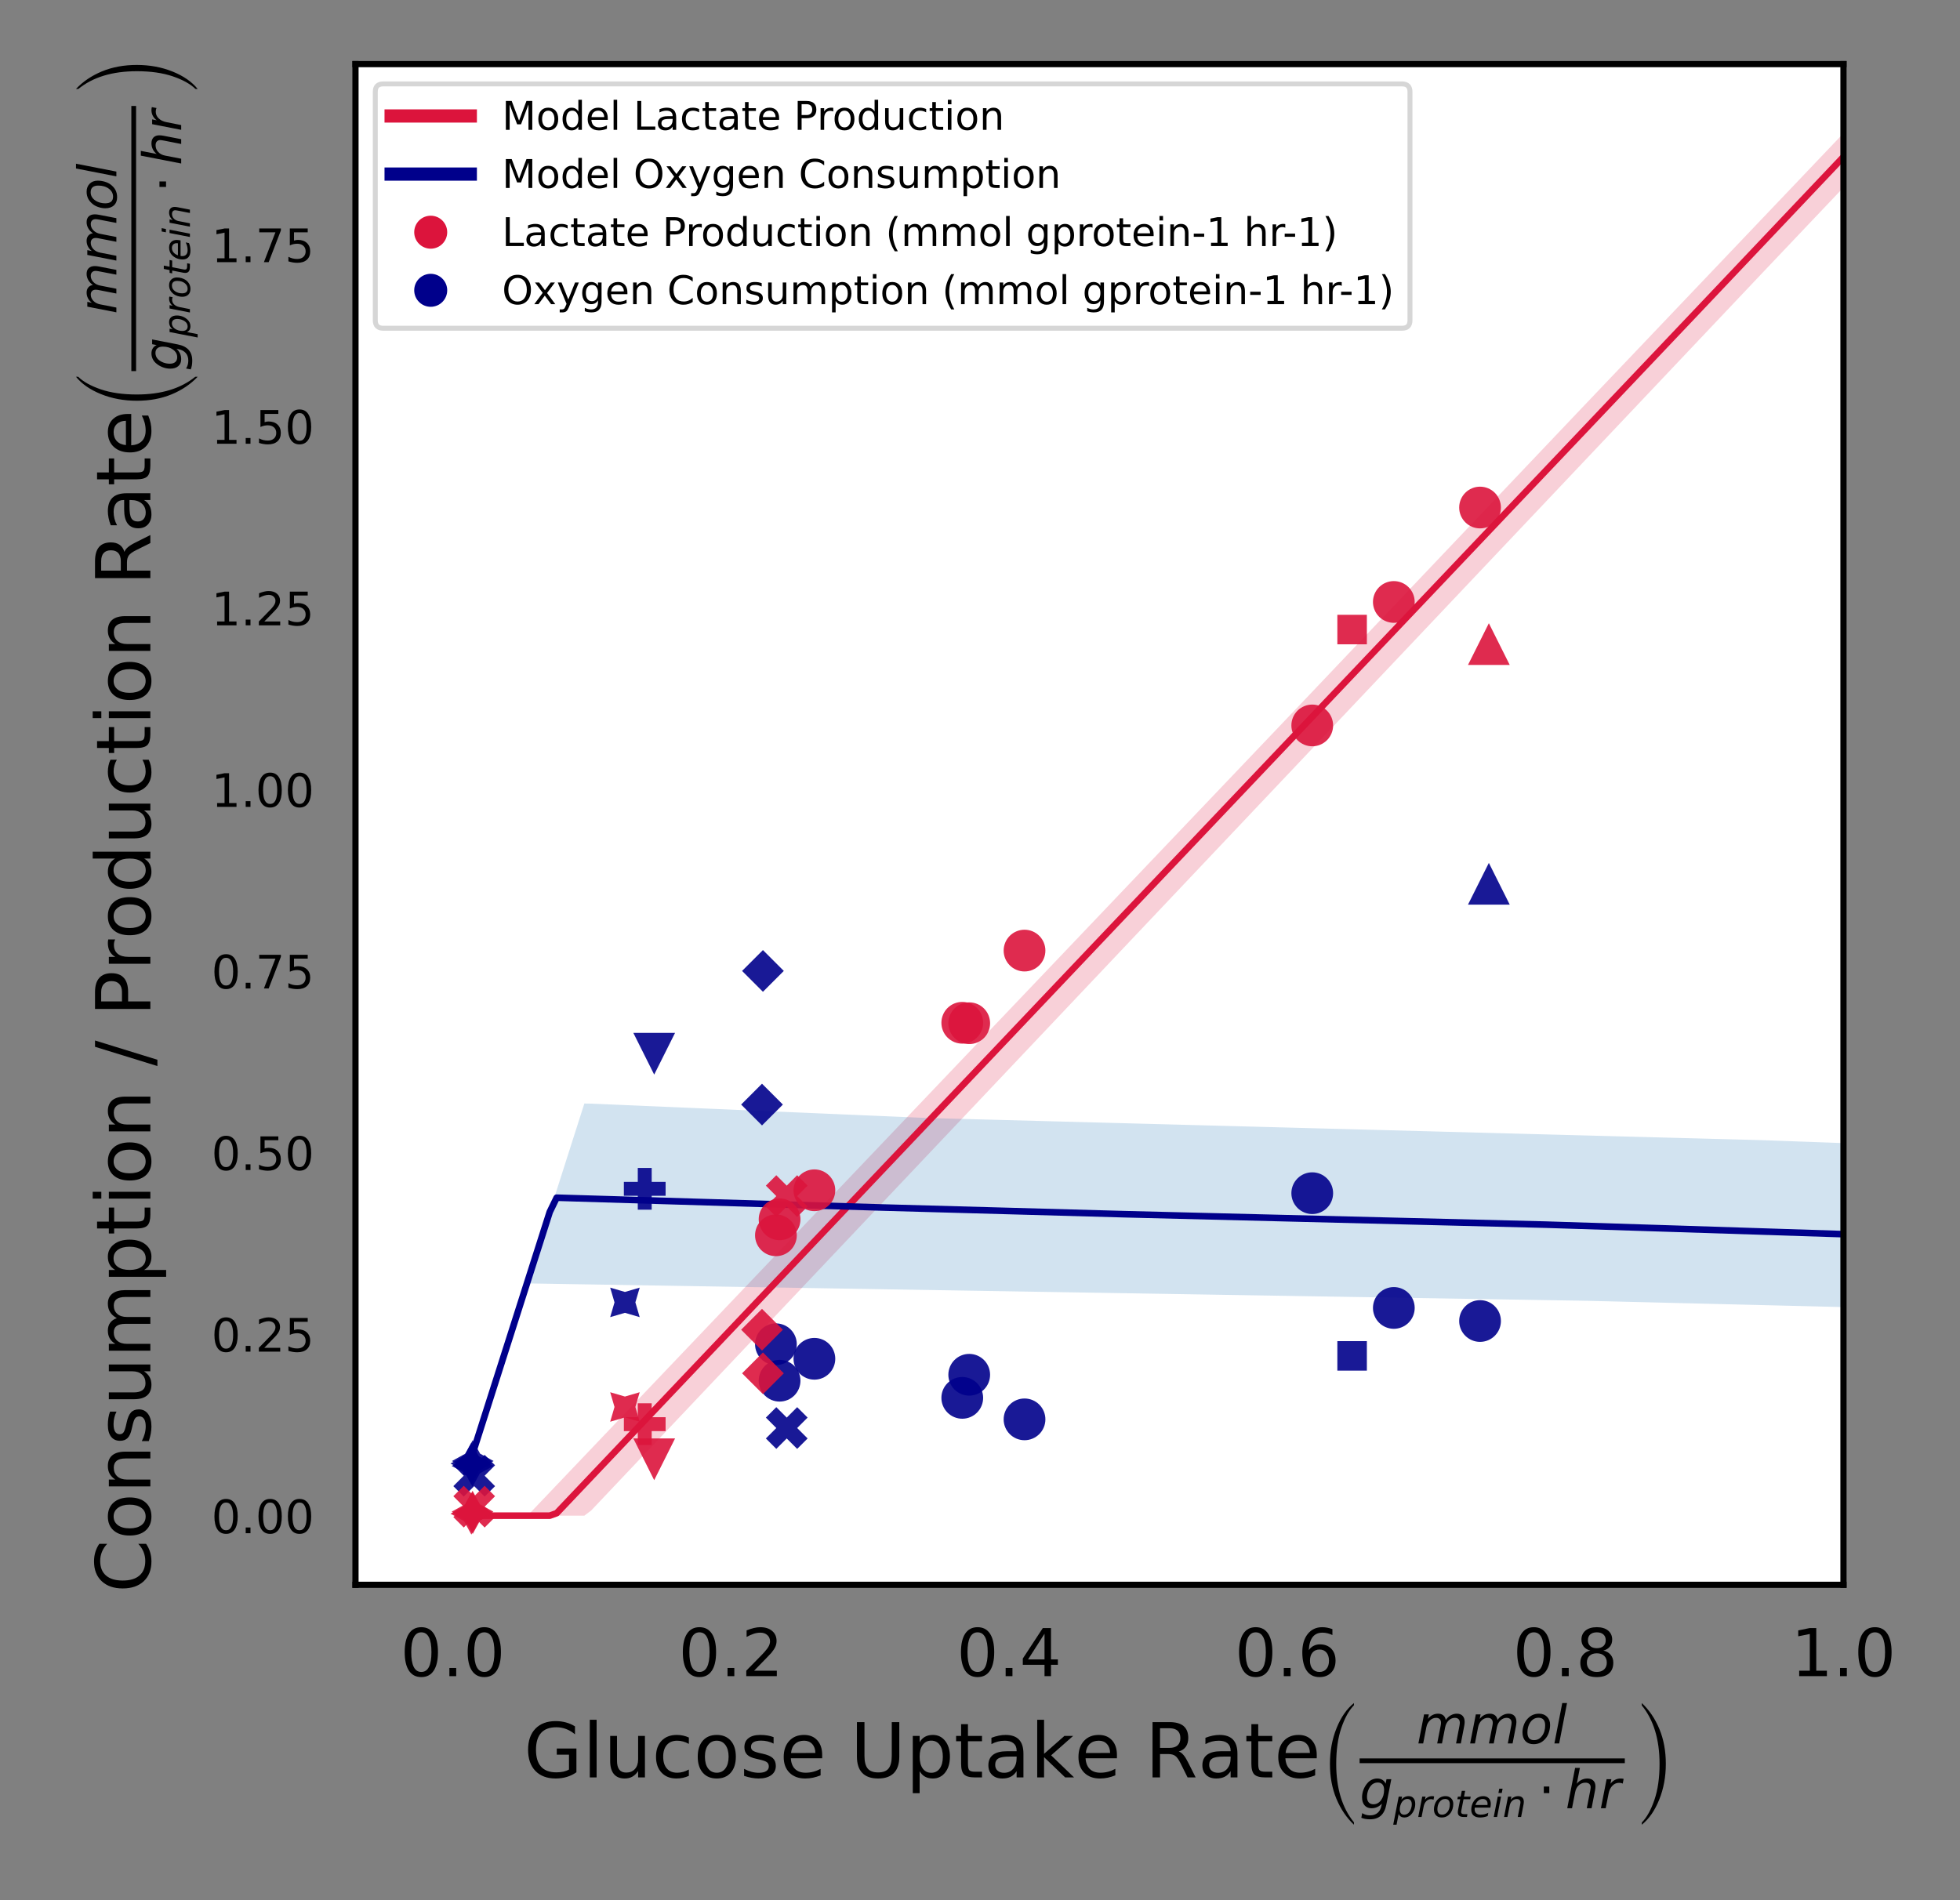<?xml version="1.0" encoding="utf-8" standalone="no"?>
<!DOCTYPE svg PUBLIC "-//W3C//DTD SVG 1.1//EN"
  "http://www.w3.org/Graphics/SVG/1.1/DTD/svg11.dtd">
<!-- Created with matplotlib (https://matplotlib.org/) -->
<svg height="576pt" version="1.1" viewBox="0 0 594 576" width="594pt" xmlns="http://www.w3.org/2000/svg" xmlns:xlink="http://www.w3.org/1999/xlink">
 <rect x="0" y="0" width="594" height="576" fill="#808080" stroke="none"/>
 <defs>
  <style type="text/css">*{stroke-linecap:butt;stroke-linejoin:round;}</style>
 </defs>
 <g id="figure_1">
  <g id="patch_1">
   <path d="M 0 576 
L 594 576 
L 594 0 
L 0 0 
z
" style="fill:none;"/>
  </g>
  <g id="axes_1">
   <g id="patch_2">
    <path d="M 107.733 480.392 
L 558.685 480.392 
L 558.685 19.44 
L 107.733 19.44 
z
" style="fill:#ffffff;"/>
   </g>
   <g id="PolyCollection_1">
    <defs>
     <path d="M 141.449 -116.56 
L 141.449 -116.56 
L 143.545 -116.56 
L 145.642 -116.56 
L 147.739 -116.56 
L 149.835 -116.56 
L 151.932 -116.56 
L 154.029 -116.56 
L 156.125 -116.56 
L 158.222 -116.56 
L 160.319 -117.038 
L 162.415 -119.24 
L 164.512 -121.441 
L 166.609 -123.643 
L 168.705 -125.845 
L 170.802 -128.046 
L 172.899 -130.248 
L 174.995 -132.449 
L 177.092 -134.651 
L 179.189 -136.852 
L 181.285 -139.054 
L 183.382 -141.255 
L 185.479 -143.457 
L 187.575 -145.658 
L 189.672 -147.86 
L 191.769 -150.061 
L 193.865 -152.263 
L 195.962 -154.464 
L 198.059 -156.666 
L 200.155 -158.867 
L 202.252 -161.069 
L 204.349 -163.27 
L 206.445 -165.472 
L 208.542 -167.673 
L 210.639 -169.875 
L 212.735 -172.076 
L 214.832 -174.278 
L 216.929 -176.48 
L 219.025 -178.681 
L 221.122 -180.883 
L 223.219 -183.084 
L 225.315 -185.286 
L 227.412 -187.487 
L 229.509 -189.689 
L 231.605 -191.89 
L 233.702 -194.092 
L 235.799 -196.293 
L 237.895 -198.495 
L 239.992 -200.696 
L 242.089 -202.898 
L 244.185 -205.099 
L 246.282 -207.301 
L 248.379 -209.502 
L 250.475 -211.704 
L 252.572 -213.905 
L 254.669 -216.107 
L 256.765 -218.308 
L 258.862 -220.51 
L 260.959 -222.711 
L 263.055 -224.913 
L 265.152 -227.115 
L 267.249 -229.316 
L 269.345 -231.518 
L 271.442 -233.719 
L 273.538 -235.921 
L 275.635 -238.122 
L 277.732 -240.324 
L 279.828 -242.525 
L 281.925 -244.727 
L 284.022 -246.928 
L 286.118 -249.13 
L 288.215 -251.331 
L 290.312 -253.533 
L 292.408 -255.734 
L 294.505 -257.936 
L 296.602 -260.137 
L 298.698 -262.339 
L 300.795 -264.54 
L 302.892 -266.742 
L 304.988 -268.943 
L 307.085 -271.145 
L 309.182 -273.346 
L 311.278 -275.548 
L 313.375 -277.75 
L 315.472 -279.951 
L 317.568 -282.153 
L 319.665 -284.354 
L 321.762 -286.556 
L 323.858 -288.757 
L 325.955 -290.959 
L 328.052 -293.16 
L 330.148 -295.362 
L 332.245 -297.563 
L 334.342 -299.765 
L 336.438 -301.966 
L 338.535 -304.168 
L 340.632 -306.369 
L 342.728 -308.571 
L 344.825 -310.772 
L 346.922 -312.974 
L 349.018 -315.175 
L 351.115 -317.377 
L 353.212 -319.578 
L 355.308 -321.78 
L 357.405 -323.982 
L 359.502 -326.183 
L 361.598 -328.385 
L 363.695 -330.586 
L 365.792 -332.788 
L 367.888 -334.989 
L 369.985 -337.191 
L 372.082 -339.392 
L 374.178 -341.594 
L 376.275 -343.795 
L 378.372 -345.997 
L 380.468 -348.198 
L 382.565 -350.4 
L 384.662 -352.601 
L 386.758 -354.803 
L 388.855 -357.004 
L 390.952 -359.206 
L 393.048 -361.407 
L 395.145 -363.615 
L 397.242 -365.823 
L 399.338 -368.03 
L 401.435 -370.238 
L 403.532 -372.446 
L 405.628 -374.654 
L 407.725 -376.861 
L 409.822 -379.069 
L 411.918 -381.277 
L 414.015 -383.485 
L 416.112 -385.692 
L 418.208 -387.9 
L 420.305 -390.108 
L 422.402 -392.316 
L 424.498 -394.523 
L 426.595 -396.731 
L 428.692 -398.939 
L 430.788 -401.147 
L 432.885 -403.354 
L 434.982 -405.562 
L 437.078 -407.77 
L 439.175 -409.978 
L 441.272 -412.185 
L 443.368 -414.393 
L 445.465 -416.601 
L 447.562 -418.809 
L 449.658 -421.016 
L 451.755 -423.224 
L 453.852 -425.432 
L 455.948 -427.64 
L 458.045 -429.847 
L 460.142 -432.055 
L 462.238 -434.263 
L 464.335 -436.471 
L 466.432 -438.678 
L 468.528 -440.886 
L 470.625 -443.094 
L 472.722 -445.302 
L 474.818 -447.509 
L 476.915 -449.717 
L 479.012 -451.925 
L 481.108 -454.131 
L 483.205 -456.333 
L 485.302 -458.535 
L 487.398 -460.737 
L 489.495 -462.939 
L 491.592 -465.141 
L 493.688 -467.343 
L 495.785 -469.545 
L 497.882 -471.747 
L 499.978 -473.95 
L 502.075 -476.152 
L 504.172 -478.354 
L 506.268 -480.556 
L 508.365 -482.758 
L 510.462 -484.96 
L 512.558 -487.162 
L 514.655 -489.364 
L 516.752 -491.566 
L 518.848 -493.768 
L 520.945 -495.97 
L 523.042 -498.172 
L 525.138 -500.374 
L 527.235 -502.577 
L 529.332 -504.779 
L 531.428 -506.981 
L 533.525 -509.183 
L 535.622 -511.385 
L 537.718 -513.587 
L 539.815 -515.789 
L 541.912 -517.991 
L 544.008 -520.193 
L 546.105 -522.395 
L 548.202 -524.597 
L 550.298 -526.799 
L 552.395 -529.001 
L 554.492 -531.203 
L 556.588 -533.406 
L 558.685 -535.608 
L 558.685 -519.17 
L 558.685 -519.17 
L 556.588 -516.961 
L 554.492 -514.752 
L 552.395 -512.542 
L 550.298 -510.333 
L 548.202 -508.124 
L 546.105 -505.915 
L 544.008 -503.706 
L 541.912 -501.497 
L 539.815 -499.287 
L 537.718 -497.078 
L 535.622 -494.869 
L 533.525 -492.658 
L 531.428 -490.442 
L 529.332 -488.226 
L 527.235 -486.01 
L 525.138 -483.794 
L 523.042 -481.578 
L 520.945 -479.362 
L 518.848 -477.146 
L 516.752 -474.93 
L 514.655 -472.714 
L 512.558 -470.498 
L 510.462 -468.282 
L 508.365 -466.066 
L 506.268 -463.85 
L 504.172 -461.634 
L 502.075 -459.418 
L 499.978 -457.202 
L 497.882 -454.986 
L 495.785 -452.77 
L 493.688 -450.554 
L 491.592 -448.338 
L 489.495 -446.122 
L 487.398 -443.906 
L 485.302 -441.69 
L 483.205 -439.474 
L 481.108 -437.258 
L 479.012 -435.042 
L 476.915 -432.826 
L 474.818 -430.61 
L 472.722 -428.394 
L 470.625 -426.178 
L 468.528 -423.962 
L 466.432 -421.745 
L 464.335 -419.529 
L 462.238 -417.313 
L 460.142 -415.097 
L 458.045 -412.881 
L 455.948 -410.665 
L 453.852 -408.449 
L 451.755 -406.233 
L 449.658 -404.017 
L 447.562 -401.801 
L 445.465 -399.585 
L 443.368 -397.369 
L 441.272 -395.153 
L 439.175 -392.937 
L 437.078 -390.721 
L 434.982 -388.505 
L 432.885 -386.289 
L 430.788 -384.073 
L 428.692 -381.857 
L 426.595 -379.641 
L 424.498 -377.425 
L 422.402 -375.209 
L 420.305 -372.993 
L 418.208 -370.777 
L 416.112 -368.561 
L 414.015 -366.345 
L 411.918 -364.129 
L 409.822 -361.913 
L 407.725 -359.697 
L 405.628 -357.481 
L 403.532 -355.265 
L 401.435 -353.049 
L 399.338 -350.833 
L 397.242 -348.617 
L 395.145 -346.401 
L 393.048 -344.185 
L 390.952 -341.969 
L 388.855 -339.753 
L 386.758 -337.537 
L 384.662 -335.321 
L 382.565 -333.104 
L 380.468 -330.888 
L 378.372 -328.672 
L 376.275 -326.456 
L 374.178 -324.24 
L 372.082 -322.024 
L 369.985 -319.808 
L 367.888 -317.592 
L 365.792 -315.376 
L 363.695 -313.16 
L 361.598 -310.944 
L 359.502 -308.728 
L 357.405 -306.512 
L 355.308 -304.296 
L 353.212 -302.08 
L 351.115 -299.864 
L 349.018 -297.648 
L 346.922 -295.432 
L 344.825 -293.216 
L 342.728 -291 
L 340.632 -288.784 
L 338.535 -286.568 
L 336.438 -284.352 
L 334.342 -282.136 
L 332.245 -279.92 
L 330.148 -277.704 
L 328.052 -275.488 
L 325.955 -273.272 
L 323.858 -271.056 
L 321.762 -268.84 
L 319.665 -266.624 
L 317.568 -264.408 
L 315.472 -262.192 
L 313.375 -259.976 
L 311.278 -257.76 
L 309.182 -255.544 
L 307.085 -253.328 
L 304.988 -251.112 
L 302.892 -248.896 
L 300.795 -246.68 
L 298.698 -244.463 
L 296.602 -242.247 
L 294.505 -240.031 
L 292.408 -237.815 
L 290.312 -235.599 
L 288.215 -233.383 
L 286.118 -231.167 
L 284.022 -228.951 
L 281.925 -226.735 
L 279.828 -224.519 
L 277.732 -222.303 
L 275.635 -220.087 
L 273.538 -217.871 
L 271.442 -215.655 
L 269.345 -213.439 
L 267.249 -211.223 
L 265.152 -209.007 
L 263.055 -206.791 
L 260.959 -204.575 
L 258.862 -202.359 
L 256.765 -200.143 
L 254.669 -197.927 
L 252.572 -195.711 
L 250.475 -193.495 
L 248.379 -191.279 
L 246.282 -189.063 
L 244.185 -186.847 
L 242.089 -184.631 
L 239.992 -182.415 
L 237.895 -180.199 
L 235.799 -177.983 
L 233.702 -175.767 
L 231.605 -173.551 
L 229.509 -171.335 
L 227.412 -169.119 
L 225.315 -166.903 
L 223.219 -164.687 
L 221.122 -162.471 
L 219.025 -160.255 
L 216.929 -158.039 
L 214.832 -155.823 
L 212.735 -153.606 
L 210.639 -151.39 
L 208.542 -149.174 
L 206.445 -146.958 
L 204.349 -144.742 
L 202.252 -142.526 
L 200.155 -140.31 
L 198.059 -138.094 
L 195.962 -135.878 
L 193.865 -133.662 
L 191.769 -131.446 
L 189.672 -129.23 
L 187.575 -127.014 
L 185.479 -124.798 
L 183.382 -122.582 
L 181.285 -120.366 
L 179.189 -118.15 
L 177.092 -116.56 
L 174.995 -116.56 
L 172.899 -116.56 
L 170.802 -116.56 
L 168.705 -116.56 
L 166.609 -116.56 
L 164.512 -116.56 
L 162.415 -116.56 
L 160.319 -116.56 
L 158.222 -116.56 
L 156.125 -116.56 
L 154.029 -116.56 
L 151.932 -116.56 
L 149.835 -116.56 
L 147.739 -116.56 
L 145.642 -116.56 
L 143.545 -116.56 
L 141.449 -116.56 
z
" id="m1690ea6a7a"/>
    </defs>
    <g clip-path="url(#pdbb2efb673)">
     <use style="fill:#dc143c;fill-opacity:0.2;" x="0" xlink:href="#m1690ea6a7a" y="576"/>
    </g>
   </g>
   <g id="PolyCollection_2">
    <path clip-path="url(#pdbb2efb673)" d="M 141.449 446.23 
L 141.449 446.23 
L 143.545 439.658 
L 145.642 433.086 
L 147.739 426.515 
L 149.835 419.943 
L 151.932 413.371 
L 154.029 406.799 
L 156.125 400.227 
L 158.222 393.655 
L 160.319 387.084 
L 162.415 380.512 
L 164.512 373.94 
L 166.609 367.368 
L 168.705 360.796 
L 170.802 354.224 
L 172.899 347.653 
L 174.995 341.081 
L 177.092 334.509 
L 179.189 334.541 
L 181.285 334.631 
L 183.382 334.721 
L 185.479 334.81 
L 187.575 334.9 
L 189.672 334.99 
L 191.769 335.079 
L 193.865 335.169 
L 195.962 335.259 
L 198.059 335.348 
L 200.155 335.438 
L 202.252 335.528 
L 204.349 335.617 
L 206.445 335.707 
L 208.542 335.797 
L 210.639 335.887 
L 212.735 335.976 
L 214.832 336.066 
L 216.929 336.156 
L 219.025 336.245 
L 221.122 336.335 
L 223.219 336.425 
L 225.315 336.514 
L 227.412 336.604 
L 229.509 336.694 
L 231.605 336.783 
L 233.702 336.873 
L 235.799 336.963 
L 237.895 337.052 
L 239.992 337.142 
L 242.089 337.232 
L 244.185 337.321 
L 246.282 337.411 
L 248.379 337.501 
L 250.475 337.59 
L 252.572 337.68 
L 254.669 337.77 
L 256.765 337.859 
L 258.862 337.949 
L 260.959 338.039 
L 263.055 338.128 
L 265.152 338.218 
L 267.249 338.308 
L 269.345 338.397 
L 271.442 338.487 
L 273.538 338.577 
L 275.635 338.666 
L 277.732 338.756 
L 279.828 338.837 
L 281.925 338.909 
L 284.022 338.972 
L 286.118 339.028 
L 288.215 339.083 
L 290.312 339.139 
L 292.408 339.195 
L 294.505 339.25 
L 296.602 339.306 
L 298.698 339.362 
L 300.795 339.417 
L 302.892 339.473 
L 304.988 339.529 
L 307.085 339.584 
L 309.182 339.64 
L 311.278 339.696 
L 313.375 339.751 
L 315.472 339.807 
L 317.568 339.863 
L 319.665 339.919 
L 321.762 339.974 
L 323.858 340.03 
L 325.955 340.086 
L 328.052 340.141 
L 330.148 340.197 
L 332.245 340.253 
L 334.342 340.308 
L 336.438 340.364 
L 338.535 340.42 
L 340.632 340.475 
L 342.728 340.531 
L 344.825 340.587 
L 346.922 340.642 
L 349.018 340.698 
L 351.115 340.754 
L 353.212 340.809 
L 355.308 340.865 
L 357.405 340.921 
L 359.502 340.976 
L 361.598 341.032 
L 363.695 341.088 
L 365.792 341.144 
L 367.888 341.199 
L 369.985 341.255 
L 372.082 341.311 
L 374.178 341.366 
L 376.275 341.422 
L 378.372 341.478 
L 380.468 341.533 
L 382.565 341.589 
L 384.662 341.645 
L 386.758 341.7 
L 388.855 341.756 
L 390.952 341.812 
L 393.048 341.867 
L 395.145 341.923 
L 397.242 341.979 
L 399.338 342.034 
L 401.435 342.09 
L 403.532 342.146 
L 405.628 342.202 
L 407.725 342.257 
L 409.822 342.313 
L 411.918 342.369 
L 414.015 342.424 
L 416.112 342.48 
L 418.208 342.536 
L 420.305 342.591 
L 422.402 342.647 
L 424.498 342.703 
L 426.595 342.758 
L 428.692 342.814 
L 430.788 342.87 
L 432.885 342.925 
L 434.982 342.981 
L 437.078 343.037 
L 439.175 343.092 
L 441.272 343.148 
L 443.368 343.204 
L 445.465 343.259 
L 447.562 343.315 
L 449.658 343.371 
L 451.755 343.427 
L 453.852 343.482 
L 455.948 343.538 
L 458.045 343.594 
L 460.142 343.649 
L 462.238 343.705 
L 464.335 343.761 
L 466.432 343.816 
L 468.528 343.872 
L 470.625 343.928 
L 472.722 343.983 
L 474.818 344.039 
L 476.915 344.095 
L 479.012 344.15 
L 481.108 344.206 
L 483.205 344.262 
L 485.302 344.317 
L 487.398 344.373 
L 489.495 344.429 
L 491.592 344.485 
L 493.688 344.54 
L 495.785 344.596 
L 497.882 344.652 
L 499.978 344.707 
L 502.075 344.763 
L 504.172 344.819 
L 506.268 344.874 
L 508.365 344.93 
L 510.462 344.986 
L 512.558 345.041 
L 514.655 345.097 
L 516.752 345.153 
L 518.848 345.208 
L 520.945 345.264 
L 523.042 345.32 
L 525.138 345.375 
L 527.235 345.431 
L 529.332 345.487 
L 531.428 345.542 
L 533.525 345.598 
L 535.622 345.67 
L 537.718 345.746 
L 539.815 345.822 
L 541.912 345.899 
L 544.008 345.975 
L 546.105 346.051 
L 548.202 346.127 
L 550.298 346.203 
L 552.395 346.28 
L 554.492 346.356 
L 556.588 346.432 
L 558.685 346.508 
L 558.685 396.214 
L 558.685 396.214 
L 556.588 396.163 
L 554.492 396.112 
L 552.395 396.06 
L 550.298 396.009 
L 548.202 395.957 
L 546.105 395.906 
L 544.008 395.854 
L 541.912 395.803 
L 539.815 395.752 
L 537.718 395.7 
L 535.622 395.649 
L 533.525 395.597 
L 531.428 395.546 
L 529.332 395.495 
L 527.235 395.443 
L 525.138 395.392 
L 523.042 395.34 
L 520.945 395.289 
L 518.848 395.237 
L 516.752 395.186 
L 514.655 395.135 
L 512.558 395.083 
L 510.462 395.032 
L 508.365 394.98 
L 506.268 394.929 
L 504.172 394.878 
L 502.075 394.826 
L 499.978 394.775 
L 497.882 394.723 
L 495.785 394.672 
L 493.688 394.621 
L 491.592 394.569 
L 489.495 394.518 
L 487.398 394.466 
L 485.302 394.415 
L 483.205 394.363 
L 481.108 394.312 
L 479.012 394.273 
L 476.915 394.238 
L 474.818 394.204 
L 472.722 394.169 
L 470.625 394.135 
L 468.528 394.101 
L 466.432 394.066 
L 464.335 394.032 
L 462.238 393.998 
L 460.142 393.963 
L 458.045 393.929 
L 455.948 393.894 
L 453.852 393.86 
L 451.755 393.826 
L 449.658 393.791 
L 447.562 393.757 
L 445.465 393.722 
L 443.368 393.688 
L 441.272 393.654 
L 439.175 393.619 
L 437.078 393.585 
L 434.982 393.55 
L 432.885 393.516 
L 430.788 393.482 
L 428.692 393.447 
L 426.595 393.413 
L 424.498 393.378 
L 422.402 393.344 
L 420.305 393.31 
L 418.208 393.275 
L 416.112 393.241 
L 414.015 393.206 
L 411.918 393.172 
L 409.822 393.138 
L 407.725 393.103 
L 405.628 393.069 
L 403.532 393.035 
L 401.435 393 
L 399.338 392.966 
L 397.242 392.931 
L 395.145 392.897 
L 393.048 392.863 
L 390.952 392.828 
L 388.855 392.794 
L 386.758 392.759 
L 384.662 392.725 
L 382.565 392.691 
L 380.468 392.656 
L 378.372 392.622 
L 376.275 392.587 
L 374.178 392.553 
L 372.082 392.519 
L 369.985 392.484 
L 367.888 392.45 
L 365.792 392.415 
L 363.695 392.381 
L 361.598 392.347 
L 359.502 392.312 
L 357.405 392.278 
L 355.308 392.243 
L 353.212 392.209 
L 351.115 392.175 
L 349.018 392.14 
L 346.922 392.106 
L 344.825 392.071 
L 342.728 392.037 
L 340.632 392.003 
L 338.535 391.968 
L 336.438 391.934 
L 334.342 391.9 
L 332.245 391.865 
L 330.148 391.831 
L 328.052 391.796 
L 325.955 391.762 
L 323.858 391.728 
L 321.762 391.693 
L 319.665 391.659 
L 317.568 391.624 
L 315.472 391.59 
L 313.375 391.556 
L 311.278 391.521 
L 309.182 391.487 
L 307.085 391.452 
L 304.988 391.418 
L 302.892 391.384 
L 300.795 391.349 
L 298.698 391.315 
L 296.602 391.28 
L 294.505 391.246 
L 292.408 391.212 
L 290.312 391.177 
L 288.215 391.143 
L 286.118 391.108 
L 284.022 391.074 
L 281.925 391.04 
L 279.828 391.005 
L 277.732 390.971 
L 275.635 390.937 
L 273.538 390.902 
L 271.442 390.868 
L 269.345 390.833 
L 267.249 390.799 
L 265.152 390.765 
L 263.055 390.73 
L 260.959 390.696 
L 258.862 390.661 
L 256.765 390.627 
L 254.669 390.593 
L 252.572 390.558 
L 250.475 390.524 
L 248.379 390.489 
L 246.282 390.455 
L 244.185 390.421 
L 242.089 390.386 
L 239.992 390.352 
L 237.895 390.317 
L 235.799 390.283 
L 233.702 390.249 
L 231.605 390.214 
L 229.509 390.18 
L 227.412 390.145 
L 225.315 390.111 
L 223.219 390.077 
L 221.122 390.042 
L 219.025 390.008 
L 216.929 389.973 
L 214.832 389.939 
L 212.735 389.905 
L 210.639 389.87 
L 208.542 389.836 
L 206.445 389.802 
L 204.349 389.767 
L 202.252 389.733 
L 200.155 389.698 
L 198.059 389.664 
L 195.962 389.63 
L 193.865 389.595 
L 191.769 389.561 
L 189.672 389.526 
L 187.575 389.492 
L 185.479 389.458 
L 183.382 389.423 
L 181.285 389.389 
L 179.189 389.354 
L 177.092 389.32 
L 174.995 389.286 
L 172.899 389.251 
L 170.802 389.217 
L 168.705 389.182 
L 166.609 389.148 
L 164.512 389.114 
L 162.415 389.079 
L 160.319 389.045 
L 158.222 393.655 
L 156.125 400.227 
L 154.029 406.799 
L 151.932 413.371 
L 149.835 419.943 
L 147.739 426.515 
L 145.642 433.086 
L 143.545 439.658 
L 141.449 446.23 
z
" style="fill:#1f77b4;fill-opacity:0.2;"/>
   </g>
   <g id="PathCollection_1"/>
   <g id="PathCollection_2"/>
   <g id="PathCollection_3"/>
   <g id="PathCollection_4"/>
   <g id="PathCollection_5"/>
   <g id="PathCollection_6"/>
   <g id="PathCollection_7"/>
   <g id="PathCollection_8"/>
   <g id="PathCollection_9"/>
   <g id="PathCollection_10"/>
   <g id="PathCollection_11"/>
   <g id="PathCollection_12"/>
   <g id="PathCollection_13"/>
   <g id="PathCollection_14"/>
   <g id="PathCollection_15"/>
   <g id="PathCollection_16"/>
   <g id="PathCollection_17"/>
   <g id="PathCollection_18"/>
   <g id="line2d_1">
    <path clip-path="url(#pdbb2efb673)" d="M 141.449 459.44 
L 166.609 459.44 
L 168.705 458.687 
L 355.308 261.94 
L 514.655 94.025 
L 558.685 47.55 
L 558.685 47.55 
" style="fill:none;stroke:#dc143c;stroke-linecap:square;stroke-width:2;"/>
   </g>
   <g id="matplotlib.axis_1">
    <g id="xtick_1">
     <g id="text_1">
      <!-- 0.0 -->
      <g transform="translate(121.331 508.089)scale(0.2 -0.2)">
       <defs>
        <path d="M 31.781 66.406 
Q 24.172 66.406 20.328 58.906 
Q 16.5 51.422 16.5 36.375 
Q 16.5 21.391 20.328 13.891 
Q 24.172 6.391 31.781 6.391 
Q 39.453 6.391 43.281 13.891 
Q 47.125 21.391 47.125 36.375 
Q 47.125 51.422 43.281 58.906 
Q 39.453 66.406 31.781 66.406 
z
M 31.781 74.219 
Q 44.047 74.219 50.516 64.516 
Q 56.984 54.828 56.984 36.375 
Q 56.984 17.969 50.516 8.266 
Q 44.047 -1.422 31.781 -1.422 
Q 19.531 -1.422 13.062 8.266 
Q 6.594 17.969 6.594 36.375 
Q 6.594 54.828 13.062 64.516 
Q 19.531 74.219 31.781 74.219 
z
" id="DejaVuSans-48"/>
        <path d="M 10.688 12.406 
L 21 12.406 
L 21 0 
L 10.688 0 
z
" id="DejaVuSans-46"/>
       </defs>
       <use xlink:href="#DejaVuSans-48"/>
       <use x="63.623" xlink:href="#DejaVuSans-46"/>
       <use x="95.41" xlink:href="#DejaVuSans-48"/>
      </g>
     </g>
    </g>
    <g id="xtick_2">
     <g id="text_2">
      <!-- 0.2 -->
      <g transform="translate(205.621 508.089)scale(0.2 -0.2)">
       <defs>
        <path d="M 19.188 8.297 
L 53.609 8.297 
L 53.609 0 
L 7.328 0 
L 7.328 8.297 
Q 12.938 14.109 22.625 23.891 
Q 32.328 33.688 34.812 36.531 
Q 39.547 41.844 41.422 45.531 
Q 43.312 49.219 43.312 52.781 
Q 43.312 58.594 39.234 62.25 
Q 35.156 65.922 28.609 65.922 
Q 23.969 65.922 18.812 64.312 
Q 13.672 62.703 7.812 59.422 
L 7.812 69.391 
Q 13.766 71.781 18.938 73 
Q 24.125 74.219 28.422 74.219 
Q 39.75 74.219 46.484 68.547 
Q 53.219 62.891 53.219 53.422 
Q 53.219 48.922 51.531 44.891 
Q 49.859 40.875 45.406 35.406 
Q 44.188 33.984 37.641 27.219 
Q 31.109 20.453 19.188 8.297 
z
" id="DejaVuSans-50"/>
       </defs>
       <use xlink:href="#DejaVuSans-48"/>
       <use x="63.623" xlink:href="#DejaVuSans-46"/>
       <use x="95.41" xlink:href="#DejaVuSans-50"/>
      </g>
     </g>
    </g>
    <g id="xtick_3">
     <g id="text_3">
      <!-- 0.4 -->
      <g transform="translate(289.911 508.089)scale(0.2 -0.2)">
       <defs>
        <path d="M 37.797 64.312 
L 12.891 25.391 
L 37.797 25.391 
z
M 35.203 72.906 
L 47.609 72.906 
L 47.609 25.391 
L 58.016 25.391 
L 58.016 17.188 
L 47.609 17.188 
L 47.609 0 
L 37.797 0 
L 37.797 17.188 
L 4.891 17.188 
L 4.891 26.703 
z
" id="DejaVuSans-52"/>
       </defs>
       <use xlink:href="#DejaVuSans-48"/>
       <use x="63.623" xlink:href="#DejaVuSans-46"/>
       <use x="95.41" xlink:href="#DejaVuSans-52"/>
      </g>
     </g>
    </g>
    <g id="xtick_4">
     <g id="text_4">
      <!-- 0.6 -->
      <g transform="translate(374.202 508.089)scale(0.2 -0.2)">
       <defs>
        <path d="M 33.016 40.375 
Q 26.375 40.375 22.484 35.828 
Q 18.609 31.297 18.609 23.391 
Q 18.609 15.531 22.484 10.953 
Q 26.375 6.391 33.016 6.391 
Q 39.656 6.391 43.531 10.953 
Q 47.406 15.531 47.406 23.391 
Q 47.406 31.297 43.531 35.828 
Q 39.656 40.375 33.016 40.375 
z
M 52.594 71.297 
L 52.594 62.312 
Q 48.875 64.062 45.094 64.984 
Q 41.312 65.922 37.594 65.922 
Q 27.828 65.922 22.672 59.328 
Q 17.531 52.734 16.797 39.406 
Q 19.672 43.656 24.016 45.922 
Q 28.375 48.188 33.594 48.188 
Q 44.578 48.188 50.953 41.516 
Q 57.328 34.859 57.328 23.391 
Q 57.328 12.156 50.688 5.359 
Q 44.047 -1.422 33.016 -1.422 
Q 20.359 -1.422 13.672 8.266 
Q 6.984 17.969 6.984 36.375 
Q 6.984 53.656 15.188 63.938 
Q 23.391 74.219 37.203 74.219 
Q 40.922 74.219 44.703 73.484 
Q 48.484 72.75 52.594 71.297 
z
" id="DejaVuSans-54"/>
       </defs>
       <use xlink:href="#DejaVuSans-48"/>
       <use x="63.623" xlink:href="#DejaVuSans-46"/>
       <use x="95.41" xlink:href="#DejaVuSans-54"/>
      </g>
     </g>
    </g>
    <g id="xtick_5">
     <g id="text_5">
      <!-- 0.8 -->
      <g transform="translate(458.492 508.089)scale(0.2 -0.2)">
       <defs>
        <path d="M 31.781 34.625 
Q 24.75 34.625 20.719 30.859 
Q 16.703 27.094 16.703 20.516 
Q 16.703 13.922 20.719 10.156 
Q 24.75 6.391 31.781 6.391 
Q 38.812 6.391 42.859 10.172 
Q 46.922 13.969 46.922 20.516 
Q 46.922 27.094 42.891 30.859 
Q 38.875 34.625 31.781 34.625 
z
M 21.922 38.812 
Q 15.578 40.375 12.031 44.719 
Q 8.5 49.078 8.5 55.328 
Q 8.5 64.062 14.719 69.141 
Q 20.953 74.219 31.781 74.219 
Q 42.672 74.219 48.875 69.141 
Q 55.078 64.062 55.078 55.328 
Q 55.078 49.078 51.531 44.719 
Q 48 40.375 41.703 38.812 
Q 48.828 37.156 52.797 32.312 
Q 56.781 27.484 56.781 20.516 
Q 56.781 9.906 50.312 4.234 
Q 43.844 -1.422 31.781 -1.422 
Q 19.734 -1.422 13.25 4.234 
Q 6.781 9.906 6.781 20.516 
Q 6.781 27.484 10.781 32.312 
Q 14.797 37.156 21.922 38.812 
z
M 18.312 54.391 
Q 18.312 48.734 21.844 45.562 
Q 25.391 42.391 31.781 42.391 
Q 38.141 42.391 41.719 45.562 
Q 45.312 48.734 45.312 54.391 
Q 45.312 60.062 41.719 63.234 
Q 38.141 66.406 31.781 66.406 
Q 25.391 66.406 21.844 63.234 
Q 18.312 60.062 18.312 54.391 
z
" id="DejaVuSans-56"/>
       </defs>
       <use xlink:href="#DejaVuSans-48"/>
       <use x="63.623" xlink:href="#DejaVuSans-46"/>
       <use x="95.41" xlink:href="#DejaVuSans-56"/>
      </g>
     </g>
    </g>
    <g id="xtick_6">
     <g id="text_6">
      <!-- 1.0 -->
      <g transform="translate(542.782 508.089)scale(0.2 -0.2)">
       <defs>
        <path d="M 12.406 8.297 
L 28.516 8.297 
L 28.516 63.922 
L 10.984 60.406 
L 10.984 69.391 
L 28.422 72.906 
L 38.281 72.906 
L 38.281 8.297 
L 54.391 8.297 
L 54.391 0 
L 12.406 0 
z
" id="DejaVuSans-49"/>
       </defs>
       <use xlink:href="#DejaVuSans-49"/>
       <use x="63.623" xlink:href="#DejaVuSans-46"/>
       <use x="95.41" xlink:href="#DejaVuSans-48"/>
      </g>
     </g>
    </g>
    <g id="text_7">
     <!-- Glucose Uptake Rate$ \left(\frac{mmol}{g_{protein} \cdot hr^{}}\right)$ -->
     <g transform="translate(158.754 538.789)scale(0.23 -0.23)">
      <defs>
       <path d="M 59.516 10.406 
L 59.516 29.984 
L 43.406 29.984 
L 43.406 38.094 
L 69.281 38.094 
L 69.281 6.781 
Q 63.578 2.734 56.688 0.656 
Q 49.812 -1.422 42 -1.422 
Q 24.906 -1.422 15.25 8.562 
Q 5.609 18.562 5.609 36.375 
Q 5.609 54.25 15.25 64.234 
Q 24.906 74.219 42 74.219 
Q 49.125 74.219 55.547 72.453 
Q 61.969 70.703 67.391 67.281 
L 67.391 56.781 
Q 61.922 61.422 55.766 63.766 
Q 49.609 66.109 42.828 66.109 
Q 29.438 66.109 22.719 58.641 
Q 16.016 51.172 16.016 36.375 
Q 16.016 21.625 22.719 14.156 
Q 29.438 6.688 42.828 6.688 
Q 48.047 6.688 52.141 7.594 
Q 56.25 8.5 59.516 10.406 
z
" id="DejaVuSans-71"/>
       <path d="M 9.422 75.984 
L 18.406 75.984 
L 18.406 0 
L 9.422 0 
z
" id="DejaVuSans-108"/>
       <path d="M 8.5 21.578 
L 8.5 54.688 
L 17.484 54.688 
L 17.484 21.922 
Q 17.484 14.156 20.5 10.266 
Q 23.531 6.391 29.594 6.391 
Q 36.859 6.391 41.078 11.031 
Q 45.312 15.672 45.312 23.688 
L 45.312 54.688 
L 54.297 54.688 
L 54.297 0 
L 45.312 0 
L 45.312 8.406 
Q 42.047 3.422 37.719 1 
Q 33.406 -1.422 27.688 -1.422 
Q 18.266 -1.422 13.375 4.438 
Q 8.5 10.297 8.5 21.578 
z
M 31.109 56 
z
" id="DejaVuSans-117"/>
       <path d="M 48.781 52.594 
L 48.781 44.188 
Q 44.969 46.297 41.141 47.344 
Q 37.312 48.391 33.406 48.391 
Q 24.656 48.391 19.812 42.844 
Q 14.984 37.312 14.984 27.297 
Q 14.984 17.281 19.812 11.734 
Q 24.656 6.203 33.406 6.203 
Q 37.312 6.203 41.141 7.25 
Q 44.969 8.297 48.781 10.406 
L 48.781 2.094 
Q 45.016 0.344 40.984 -0.531 
Q 36.969 -1.422 32.422 -1.422 
Q 20.062 -1.422 12.781 6.344 
Q 5.516 14.109 5.516 27.297 
Q 5.516 40.672 12.859 48.328 
Q 20.219 56 33.016 56 
Q 37.156 56 41.109 55.141 
Q 45.062 54.297 48.781 52.594 
z
" id="DejaVuSans-99"/>
       <path d="M 30.609 48.391 
Q 23.391 48.391 19.188 42.75 
Q 14.984 37.109 14.984 27.297 
Q 14.984 17.484 19.156 11.844 
Q 23.344 6.203 30.609 6.203 
Q 37.797 6.203 41.984 11.859 
Q 46.188 17.531 46.188 27.297 
Q 46.188 37.016 41.984 42.703 
Q 37.797 48.391 30.609 48.391 
z
M 30.609 56 
Q 42.328 56 49.016 48.375 
Q 55.719 40.766 55.719 27.297 
Q 55.719 13.875 49.016 6.219 
Q 42.328 -1.422 30.609 -1.422 
Q 18.844 -1.422 12.172 6.219 
Q 5.516 13.875 5.516 27.297 
Q 5.516 40.766 12.172 48.375 
Q 18.844 56 30.609 56 
z
" id="DejaVuSans-111"/>
       <path d="M 44.281 53.078 
L 44.281 44.578 
Q 40.484 46.531 36.375 47.5 
Q 32.281 48.484 27.875 48.484 
Q 21.188 48.484 17.844 46.438 
Q 14.5 44.391 14.5 40.281 
Q 14.5 37.156 16.891 35.375 
Q 19.281 33.594 26.516 31.984 
L 29.594 31.297 
Q 39.156 29.25 43.188 25.516 
Q 47.219 21.781 47.219 15.094 
Q 47.219 7.469 41.188 3.016 
Q 35.156 -1.422 24.609 -1.422 
Q 20.219 -1.422 15.453 -0.562 
Q 10.688 0.297 5.422 2 
L 5.422 11.281 
Q 10.406 8.688 15.234 7.391 
Q 20.062 6.109 24.812 6.109 
Q 31.156 6.109 34.562 8.281 
Q 37.984 10.453 37.984 14.406 
Q 37.984 18.062 35.516 20.016 
Q 33.062 21.969 24.703 23.781 
L 21.578 24.516 
Q 13.234 26.266 9.516 29.906 
Q 5.812 33.547 5.812 39.891 
Q 5.812 47.609 11.281 51.797 
Q 16.75 56 26.812 56 
Q 31.781 56 36.172 55.266 
Q 40.578 54.547 44.281 53.078 
z
" id="DejaVuSans-115"/>
       <path d="M 56.203 29.594 
L 56.203 25.203 
L 14.891 25.203 
Q 15.484 15.922 20.484 11.062 
Q 25.484 6.203 34.422 6.203 
Q 39.594 6.203 44.453 7.469 
Q 49.312 8.734 54.109 11.281 
L 54.109 2.781 
Q 49.266 0.734 44.188 -0.344 
Q 39.109 -1.422 33.891 -1.422 
Q 20.797 -1.422 13.156 6.188 
Q 5.516 13.812 5.516 26.812 
Q 5.516 40.234 12.766 48.109 
Q 20.016 56 32.328 56 
Q 43.359 56 49.781 48.891 
Q 56.203 41.797 56.203 29.594 
z
M 47.219 32.234 
Q 47.125 39.594 43.094 43.984 
Q 39.062 48.391 32.422 48.391 
Q 24.906 48.391 20.391 44.141 
Q 15.875 39.891 15.188 32.172 
z
" id="DejaVuSans-101"/>
       <path id="DejaVuSans-32"/>
       <path d="M 8.688 72.906 
L 18.609 72.906 
L 18.609 28.609 
Q 18.609 16.891 22.844 11.734 
Q 27.094 6.594 36.625 6.594 
Q 46.094 6.594 50.344 11.734 
Q 54.594 16.891 54.594 28.609 
L 54.594 72.906 
L 64.5 72.906 
L 64.5 27.391 
Q 64.5 13.141 57.438 5.859 
Q 50.391 -1.422 36.625 -1.422 
Q 22.797 -1.422 15.734 5.859 
Q 8.688 13.141 8.688 27.391 
z
" id="DejaVuSans-85"/>
       <path d="M 18.109 8.203 
L 18.109 -20.797 
L 9.078 -20.797 
L 9.078 54.688 
L 18.109 54.688 
L 18.109 46.391 
Q 20.953 51.266 25.266 53.625 
Q 29.594 56 35.594 56 
Q 45.562 56 51.781 48.094 
Q 58.016 40.188 58.016 27.297 
Q 58.016 14.406 51.781 6.484 
Q 45.562 -1.422 35.594 -1.422 
Q 29.594 -1.422 25.266 0.953 
Q 20.953 3.328 18.109 8.203 
z
M 48.688 27.297 
Q 48.688 37.203 44.609 42.844 
Q 40.531 48.484 33.406 48.484 
Q 26.266 48.484 22.188 42.844 
Q 18.109 37.203 18.109 27.297 
Q 18.109 17.391 22.188 11.75 
Q 26.266 6.109 33.406 6.109 
Q 40.531 6.109 44.609 11.75 
Q 48.688 17.391 48.688 27.297 
z
" id="DejaVuSans-112"/>
       <path d="M 18.312 70.219 
L 18.312 54.688 
L 36.812 54.688 
L 36.812 47.703 
L 18.312 47.703 
L 18.312 18.016 
Q 18.312 11.328 20.141 9.422 
Q 21.969 7.516 27.594 7.516 
L 36.812 7.516 
L 36.812 0 
L 27.594 0 
Q 17.188 0 13.234 3.875 
Q 9.281 7.766 9.281 18.016 
L 9.281 47.703 
L 2.688 47.703 
L 2.688 54.688 
L 9.281 54.688 
L 9.281 70.219 
z
" id="DejaVuSans-116"/>
       <path d="M 34.281 27.484 
Q 23.391 27.484 19.188 25 
Q 14.984 22.516 14.984 16.5 
Q 14.984 11.719 18.141 8.906 
Q 21.297 6.109 26.703 6.109 
Q 34.188 6.109 38.703 11.406 
Q 43.219 16.703 43.219 25.484 
L 43.219 27.484 
z
M 52.203 31.203 
L 52.203 0 
L 43.219 0 
L 43.219 8.297 
Q 40.141 3.328 35.547 0.953 
Q 30.953 -1.422 24.312 -1.422 
Q 15.922 -1.422 10.953 3.297 
Q 6 8.016 6 15.922 
Q 6 25.141 12.172 29.828 
Q 18.359 34.516 30.609 34.516 
L 43.219 34.516 
L 43.219 35.406 
Q 43.219 41.609 39.141 45 
Q 35.062 48.391 27.688 48.391 
Q 23 48.391 18.547 47.266 
Q 14.109 46.141 10.016 43.891 
L 10.016 52.203 
Q 14.938 54.109 19.578 55.047 
Q 24.219 56 28.609 56 
Q 40.484 56 46.344 49.844 
Q 52.203 43.703 52.203 31.203 
z
" id="DejaVuSans-97"/>
       <path d="M 9.078 75.984 
L 18.109 75.984 
L 18.109 31.109 
L 44.922 54.688 
L 56.391 54.688 
L 27.391 29.109 
L 57.625 0 
L 45.906 0 
L 18.109 26.703 
L 18.109 0 
L 9.078 0 
z
" id="DejaVuSans-107"/>
       <path d="M 44.391 34.188 
Q 47.562 33.109 50.562 29.594 
Q 53.562 26.078 56.594 19.922 
L 66.609 0 
L 56 0 
L 46.688 18.703 
Q 43.062 26.031 39.672 28.422 
Q 36.281 30.812 30.422 30.812 
L 19.672 30.812 
L 19.672 0 
L 9.812 0 
L 9.812 72.906 
L 32.078 72.906 
Q 44.578 72.906 50.734 67.672 
Q 56.891 62.453 56.891 51.906 
Q 56.891 45.016 53.688 40.469 
Q 50.484 35.938 44.391 34.188 
z
M 19.672 64.797 
L 19.672 38.922 
L 32.078 38.922 
Q 39.203 38.922 42.844 42.219 
Q 46.484 45.516 46.484 51.906 
Q 46.484 58.297 42.844 61.547 
Q 39.203 64.797 32.078 64.797 
z
" id="DejaVuSans-82"/>
       <path d="M 50.297 -24.297 
L 50.297 -27.906 
Q 33.5 -12.094 23.703 11.406 
Q 13.906 34.906 13.906 64.297 
Q 13.906 93.797 23.953 118.641 
Q 34 143.5 50.297 156.594 
L 50.297 153.297 
Q 38.906 141.594 31.156 118.844 
Q 23.406 96.094 23.406 64.297 
Q 23.406 8.797 50.297 -24.297 
z
" id="STIXSizeTwoSym-Regular-40"/>
       <path d="M 89.797 33.016 
L 83.406 0 
L 74.422 0 
L 80.719 32.719 
Q 81.109 34.812 81.297 36.328 
Q 81.5 37.844 81.5 38.922 
Q 81.5 43.312 79.047 45.75 
Q 76.609 48.188 72.219 48.188 
Q 65.672 48.188 60.547 43.281 
Q 55.422 38.375 53.906 30.516 
L 47.906 0 
L 38.922 0 
L 45.312 32.719 
Q 45.703 34.516 45.891 36.047 
Q 46.094 37.594 46.094 38.812 
Q 46.094 43.266 43.656 45.719 
Q 41.219 48.188 36.922 48.188 
Q 30.281 48.188 25.141 43.281 
Q 20.016 38.375 18.5 30.516 
L 12.5 0 
L 3.516 0 
L 14.203 54.688 
L 23.188 54.688 
L 21.484 46.188 
Q 25.141 50.984 30.047 53.484 
Q 34.969 56 40.578 56 
Q 46.531 56 50.359 52.875 
Q 54.203 49.75 54.984 44.188 
Q 59.078 49.953 64.469 52.969 
Q 69.875 56 75.875 56 
Q 82.906 56 86.734 51.953 
Q 90.578 47.906 90.578 40.484 
Q 90.578 38.875 90.375 36.938 
Q 90.188 35.016 89.797 33.016 
z
" id="DejaVuSans-Oblique-109"/>
       <path d="M 25.391 -1.422 
Q 15.766 -1.422 10.172 4.516 
Q 4.594 10.453 4.594 20.703 
Q 4.594 26.656 6.516 32.828 
Q 8.453 39.016 11.531 43.219 
Q 16.359 49.75 22.312 52.875 
Q 28.266 56 35.797 56 
Q 45.125 56 50.859 50.188 
Q 56.594 44.391 56.594 35.016 
Q 56.594 28.516 54.688 22.062 
Q 52.781 15.625 49.703 11.375 
Q 44.922 4.828 38.969 1.703 
Q 33.016 -1.422 25.391 -1.422 
z
M 13.922 21 
Q 13.922 13.578 17.016 9.891 
Q 20.125 6.203 26.422 6.203 
Q 35.453 6.203 41.375 14.078 
Q 47.312 21.969 47.312 34.078 
Q 47.312 41.156 44.141 44.766 
Q 40.969 48.391 34.812 48.391 
Q 29.734 48.391 25.781 46.016 
Q 21.828 43.656 18.703 38.812 
Q 16.406 35.203 15.156 30.562 
Q 13.922 25.922 13.922 21 
z
" id="DejaVuSans-Oblique-111"/>
       <path d="M 18.312 75.984 
L 27.297 75.984 
L 12.5 0 
L 3.516 0 
z
" id="DejaVuSans-Oblique-108"/>
       <path d="M 59.625 54.688 
L 50.297 6.781 
Q 47.609 -7.125 40.016 -13.953 
Q 32.422 -20.797 19.578 -20.797 
Q 14.844 -20.797 10.781 -20.094 
Q 6.734 -19.391 3.219 -17.922 
L 4.891 -9.188 
Q 8.203 -11.328 11.906 -12.344 
Q 15.625 -13.375 19.828 -13.375 
Q 28.375 -13.375 33.859 -8.703 
Q 39.359 -4.047 41.109 4.688 
L 41.891 8.797 
Q 38.141 4.5 33.156 2.25 
Q 28.172 0 22.406 0 
Q 14.109 0 9.344 5.484 
Q 4.594 10.984 4.594 20.609 
Q 4.594 28.172 7.469 35.422 
Q 10.359 42.672 15.578 48.297 
Q 19.047 52 23.656 54 
Q 28.266 56 33.297 56 
Q 38.812 56 42.906 53.438 
Q 47.016 50.875 49.031 46.188 
L 50.594 54.688 
z
M 46.094 34.625 
Q 46.094 41.266 42.969 44.875 
Q 39.844 48.484 34.078 48.484 
Q 30.516 48.484 27.297 47.062 
Q 24.078 45.656 21.781 43.109 
Q 18.062 38.922 15.984 33.234 
Q 13.922 27.547 13.922 21.484 
Q 13.922 14.75 17.062 11.125 
Q 20.219 7.516 26.125 7.516 
Q 34.672 7.516 40.375 15.25 
Q 46.094 23 46.094 34.625 
z
" id="DejaVuSans-Oblique-103"/>
       <path d="M 49.609 33.688 
Q 49.609 40.875 46.484 44.672 
Q 43.359 48.484 37.5 48.484 
Q 33.5 48.484 29.859 46.438 
Q 26.219 44.391 23.391 40.484 
Q 20.609 36.625 18.938 31.156 
Q 17.281 25.688 17.281 20.312 
Q 17.281 13.484 20.406 9.797 
Q 23.531 6.109 29.297 6.109 
Q 33.547 6.109 37.188 8.109 
Q 40.828 10.109 43.406 13.922 
Q 46.188 17.922 47.891 23.344 
Q 49.609 28.766 49.609 33.688 
z
M 21.781 46.391 
Q 25.391 51.125 30.297 53.562 
Q 35.203 56 41.219 56 
Q 49.609 56 54.25 50.5 
Q 58.891 45.016 58.891 35.109 
Q 58.891 27 56 19.656 
Q 53.125 12.312 47.703 6.5 
Q 44.094 2.641 39.547 0.609 
Q 35.016 -1.422 29.984 -1.422 
Q 24.172 -1.422 20.219 1 
Q 16.266 3.422 14.312 8.203 
L 8.688 -20.797 
L -0.297 -20.797 
L 14.406 54.688 
L 23.391 54.688 
z
" id="DejaVuSans-Oblique-112"/>
       <path d="M 44.578 46.391 
Q 43.219 47.125 41.453 47.516 
Q 39.703 47.906 37.703 47.906 
Q 30.516 47.906 25.141 42.453 
Q 19.781 37.016 18.016 27.875 
L 12.5 0 
L 3.516 0 
L 14.203 54.688 
L 23.188 54.688 
L 21.484 46.188 
Q 25.047 50.922 30 53.453 
Q 34.969 56 40.578 56 
Q 42.047 56 43.453 55.828 
Q 44.875 55.672 46.297 55.281 
z
" id="DejaVuSans-Oblique-114"/>
       <path d="M 42.281 54.688 
L 40.922 47.703 
L 23 47.703 
L 17.188 18.016 
Q 16.891 16.359 16.75 15.234 
Q 16.609 14.109 16.609 13.484 
Q 16.609 10.359 18.484 8.938 
Q 20.359 7.516 24.516 7.516 
L 33.594 7.516 
L 32.078 0 
L 23.484 0 
Q 15.484 0 11.547 3.125 
Q 7.625 6.25 7.625 12.594 
Q 7.625 13.719 7.766 15.062 
Q 7.906 16.406 8.203 18.016 
L 14.016 47.703 
L 6.391 47.703 
L 7.812 54.688 
L 15.281 54.688 
L 18.312 70.219 
L 27.297 70.219 
L 24.312 54.688 
z
" id="DejaVuSans-Oblique-116"/>
       <path d="M 48.094 32.234 
Q 48.25 33.016 48.312 33.844 
Q 48.391 34.672 48.391 35.5 
Q 48.391 41.453 44.891 44.922 
Q 41.406 48.391 35.406 48.391 
Q 28.719 48.391 23.578 44.156 
Q 18.453 39.938 15.828 32.172 
z
M 55.906 25.203 
L 14.109 25.203 
Q 13.812 23.344 13.719 22.266 
Q 13.625 21.188 13.625 20.406 
Q 13.625 13.625 17.797 9.906 
Q 21.969 6.203 29.594 6.203 
Q 35.453 6.203 40.672 7.516 
Q 45.906 8.844 50.391 11.375 
L 48.688 2.484 
Q 43.844 0.531 38.688 -0.438 
Q 33.547 -1.422 28.219 -1.422 
Q 16.844 -1.422 10.719 4.016 
Q 4.594 9.469 4.594 19.484 
Q 4.594 28.031 7.641 35.375 
Q 10.688 42.719 16.609 48.484 
Q 20.406 52.094 25.656 54.047 
Q 30.906 56 36.812 56 
Q 46.094 56 51.578 50.438 
Q 57.078 44.875 57.078 35.5 
Q 57.078 33.25 56.781 30.688 
Q 56.5 28.125 55.906 25.203 
z
" id="DejaVuSans-Oblique-101"/>
       <path d="M 18.312 75.984 
L 27.297 75.984 
L 25.094 64.594 
L 16.109 64.594 
z
M 14.203 54.688 
L 23.188 54.688 
L 12.5 0 
L 3.516 0 
z
" id="DejaVuSans-Oblique-105"/>
       <path d="M 55.719 33.016 
L 49.312 0 
L 40.281 0 
L 46.688 32.672 
Q 47.125 34.969 47.359 36.719 
Q 47.609 38.484 47.609 39.5 
Q 47.609 43.609 45.016 45.891 
Q 42.438 48.188 37.797 48.188 
Q 30.562 48.188 25.344 43.375 
Q 20.125 38.578 18.5 30.328 
L 12.5 0 
L 3.516 0 
L 14.109 54.688 
L 23.094 54.688 
L 21.297 46.094 
Q 25.047 50.828 30.312 53.406 
Q 35.594 56 41.406 56 
Q 48.641 56 52.609 52.094 
Q 56.594 48.188 56.594 41.109 
Q 56.594 39.359 56.375 37.359 
Q 56.156 35.359 55.719 33.016 
z
" id="DejaVuSans-Oblique-110"/>
       <path d="M 10.688 40.922 
L 21 40.922 
L 21 28.516 
L 10.688 28.516 
z
" id="DejaVuSans-8901"/>
       <path d="M 55.719 33.016 
L 49.312 0 
L 40.281 0 
L 46.688 32.672 
Q 47.125 34.969 47.359 36.719 
Q 47.609 38.484 47.609 39.5 
Q 47.609 43.609 45.016 45.891 
Q 42.438 48.188 37.797 48.188 
Q 30.562 48.188 25.266 43.297 
Q 19.969 38.422 18.406 30.328 
L 12.5 0 
L 3.516 0 
L 18.312 75.984 
L 27.297 75.984 
L 21.484 46.094 
Q 24.906 50.688 30.219 53.344 
Q 35.547 56 41.406 56 
Q 48.641 56 52.609 52.094 
Q 56.594 48.188 56.594 41.109 
Q 56.594 39.359 56.375 37.359 
Q 56.156 35.359 55.719 33.016 
z
" id="DejaVuSans-Oblique-104"/>
       <path d="M 11.406 153 
L 11.406 156.594 
Q 28.203 140.797 38 117.297 
Q 47.797 93.797 47.797 64.297 
Q 47.797 34.906 37.75 10.047 
Q 27.703 -14.797 11.406 -27.906 
L 11.406 -24.594 
Q 22.797 -12.906 30.547 9.891 
Q 38.297 32.703 38.297 64.297 
Q 38.297 119.906 11.406 153 
z
" id="STIXSizeTwoSym-Regular-41"/>
      </defs>
      <use transform="translate(0 0.019)" xlink:href="#DejaVuSans-71"/>
      <use transform="translate(77.49 0.019)" xlink:href="#DejaVuSans-108"/>
      <use transform="translate(105.273 0.019)" xlink:href="#DejaVuSans-117"/>
      <use transform="translate(168.652 0.019)" xlink:href="#DejaVuSans-99"/>
      <use transform="translate(223.633 0.019)" xlink:href="#DejaVuSans-111"/>
      <use transform="translate(284.814 0.019)" xlink:href="#DejaVuSans-115"/>
      <use transform="translate(336.914 0.019)" xlink:href="#DejaVuSans-101"/>
      <use transform="translate(398.438 0.019)" xlink:href="#DejaVuSans-32"/>
      <use transform="translate(430.225 0.019)" xlink:href="#DejaVuSans-85"/>
      <use transform="translate(503.418 0.019)" xlink:href="#DejaVuSans-112"/>
      <use transform="translate(566.895 0.019)" xlink:href="#DejaVuSans-116"/>
      <use transform="translate(606.104 0.019)" xlink:href="#DejaVuSans-97"/>
      <use transform="translate(667.383 0.019)" xlink:href="#DejaVuSans-107"/>
      <use transform="translate(725.293 0.019)" xlink:href="#DejaVuSans-101"/>
      <use transform="translate(786.816 0.019)" xlink:href="#DejaVuSans-32"/>
      <use transform="translate(818.604 0.019)" xlink:href="#DejaVuSans-82"/>
      <use transform="translate(888.086 0.019)" xlink:href="#DejaVuSans-97"/>
      <use transform="translate(949.365 0.019)" xlink:href="#DejaVuSans-116"/>
      <use transform="translate(988.574 0.019)" xlink:href="#DejaVuSans-101"/>
      <use transform="translate(1050.098 -38.064)scale(0.869)" xlink:href="#STIXSizeTwoSym-Regular-40"/>
      <use transform="translate(1176.267 44.811)scale(0.7)" xlink:href="#DejaVuSans-Oblique-109"/>
      <use transform="translate(1244.455 44.811)scale(0.7)" xlink:href="#DejaVuSans-Oblique-109"/>
      <use transform="translate(1312.644 44.811)scale(0.7)" xlink:href="#DejaVuSans-Oblique-111"/>
      <use transform="translate(1355.471 44.811)scale(0.7)" xlink:href="#DejaVuSans-Oblique-108"/>
      <use transform="translate(1101.267 -40.623)scale(0.7)" xlink:href="#DejaVuSans-Oblique-103"/>
      <use transform="translate(1145.701 -52.108)scale(0.49)" xlink:href="#DejaVuSans-Oblique-112"/>
      <use transform="translate(1176.804 -52.108)scale(0.49)" xlink:href="#DejaVuSans-Oblique-114"/>
      <use transform="translate(1196.95 -52.108)scale(0.49)" xlink:href="#DejaVuSans-Oblique-111"/>
      <use transform="translate(1226.929 -52.108)scale(0.49)" xlink:href="#DejaVuSans-Oblique-116"/>
      <use transform="translate(1246.141 -52.108)scale(0.49)" xlink:href="#DejaVuSans-Oblique-101"/>
      <use transform="translate(1276.288 -52.108)scale(0.49)" xlink:href="#DejaVuSans-Oblique-105"/>
      <use transform="translate(1289.901 -52.108)scale(0.49)" xlink:href="#DejaVuSans-Oblique-110"/>
      <use transform="translate(1336.509 -40.623)scale(0.7)" xlink:href="#DejaVuSans-8901"/>
      <use transform="translate(1372.397 -40.623)scale(0.7)" xlink:href="#DejaVuSans-Oblique-104"/>
      <use transform="translate(1416.763 -40.623)scale(0.7)" xlink:href="#DejaVuSans-Oblique-114"/>
      <use transform="translate(1463.211 -38.064)scale(0.869)" xlink:href="#STIXSizeTwoSym-Regular-41"/>
      <path d="M 1101.267 18.816 
L 1101.267 25.066 
L 1450.711 25.066 
L 1450.711 18.816 
L 1101.267 18.816 
z
"/>
     </g>
    </g>
   </g>
   <g id="matplotlib.axis_2">
    <g id="ytick_1">
     <g id="text_8">
      <!-- 0.00 -->
      <g transform="translate(64.061 464.759)scale(0.14 -0.14)">
       <use xlink:href="#DejaVuSans-48"/>
       <use x="63.623" xlink:href="#DejaVuSans-46"/>
       <use x="95.41" xlink:href="#DejaVuSans-48"/>
       <use x="159.033" xlink:href="#DejaVuSans-48"/>
      </g>
     </g>
    </g>
    <g id="ytick_2">
     <g id="text_9">
      <!-- 0.25 -->
      <g transform="translate(64.061 409.717)scale(0.14 -0.14)">
       <defs>
        <path d="M 10.797 72.906 
L 49.516 72.906 
L 49.516 64.594 
L 19.828 64.594 
L 19.828 46.734 
Q 21.969 47.469 24.109 47.828 
Q 26.266 48.188 28.422 48.188 
Q 40.625 48.188 47.75 41.5 
Q 54.891 34.812 54.891 23.391 
Q 54.891 11.625 47.562 5.094 
Q 40.234 -1.422 26.906 -1.422 
Q 22.312 -1.422 17.547 -0.641 
Q 12.797 0.141 7.719 1.703 
L 7.719 11.625 
Q 12.109 9.234 16.797 8.062 
Q 21.484 6.891 26.703 6.891 
Q 35.156 6.891 40.078 11.328 
Q 45.016 15.766 45.016 23.391 
Q 45.016 31 40.078 35.438 
Q 35.156 39.891 26.703 39.891 
Q 22.75 39.891 18.812 39.016 
Q 14.891 38.141 10.797 36.281 
z
" id="DejaVuSans-53"/>
       </defs>
       <use xlink:href="#DejaVuSans-48"/>
       <use x="63.623" xlink:href="#DejaVuSans-46"/>
       <use x="95.41" xlink:href="#DejaVuSans-50"/>
       <use x="159.033" xlink:href="#DejaVuSans-53"/>
      </g>
     </g>
    </g>
    <g id="ytick_3">
     <g id="text_10">
      <!-- 0.50 -->
      <g transform="translate(64.061 354.675)scale(0.14 -0.14)">
       <use xlink:href="#DejaVuSans-48"/>
       <use x="63.623" xlink:href="#DejaVuSans-46"/>
       <use x="95.41" xlink:href="#DejaVuSans-53"/>
       <use x="159.033" xlink:href="#DejaVuSans-48"/>
      </g>
     </g>
    </g>
    <g id="ytick_4">
     <g id="text_11">
      <!-- 0.75 -->
      <g transform="translate(64.061 299.634)scale(0.14 -0.14)">
       <defs>
        <path d="M 8.203 72.906 
L 55.078 72.906 
L 55.078 68.703 
L 28.609 0 
L 18.312 0 
L 43.219 64.594 
L 8.203 64.594 
z
" id="DejaVuSans-55"/>
       </defs>
       <use xlink:href="#DejaVuSans-48"/>
       <use x="63.623" xlink:href="#DejaVuSans-46"/>
       <use x="95.41" xlink:href="#DejaVuSans-55"/>
       <use x="159.033" xlink:href="#DejaVuSans-53"/>
      </g>
     </g>
    </g>
    <g id="ytick_5">
     <g id="text_12">
      <!-- 1.00 -->
      <g transform="translate(64.061 244.592)scale(0.14 -0.14)">
       <use xlink:href="#DejaVuSans-49"/>
       <use x="63.623" xlink:href="#DejaVuSans-46"/>
       <use x="95.41" xlink:href="#DejaVuSans-48"/>
       <use x="159.033" xlink:href="#DejaVuSans-48"/>
      </g>
     </g>
    </g>
    <g id="ytick_6">
     <g id="text_13">
      <!-- 1.25 -->
      <g transform="translate(64.061 189.55)scale(0.14 -0.14)">
       <use xlink:href="#DejaVuSans-49"/>
       <use x="63.623" xlink:href="#DejaVuSans-46"/>
       <use x="95.41" xlink:href="#DejaVuSans-50"/>
       <use x="159.033" xlink:href="#DejaVuSans-53"/>
      </g>
     </g>
    </g>
    <g id="ytick_7">
     <g id="text_14">
      <!-- 1.50 -->
      <g transform="translate(64.061 134.508)scale(0.14 -0.14)">
       <use xlink:href="#DejaVuSans-49"/>
       <use x="63.623" xlink:href="#DejaVuSans-46"/>
       <use x="95.41" xlink:href="#DejaVuSans-53"/>
       <use x="159.033" xlink:href="#DejaVuSans-48"/>
      </g>
     </g>
    </g>
    <g id="ytick_8">
     <g id="text_15">
      <!-- 1.75 -->
      <g transform="translate(64.061 79.466)scale(0.14 -0.14)">
       <use xlink:href="#DejaVuSans-49"/>
       <use x="63.623" xlink:href="#DejaVuSans-46"/>
       <use x="95.41" xlink:href="#DejaVuSans-55"/>
       <use x="159.033" xlink:href="#DejaVuSans-53"/>
      </g>
     </g>
    </g>
    <g id="text_16">
     <!-- Consumption / Production Rate$ \left(\frac{mmol}{g_{protein} \cdot hr^{}}\right)$ -->
     <g transform="translate(45.571 482.791)rotate(-90)scale(0.23 -0.23)">
      <defs>
       <path d="M 64.406 67.281 
L 64.406 56.891 
Q 59.422 61.531 53.781 63.812 
Q 48.141 66.109 41.797 66.109 
Q 29.297 66.109 22.656 58.469 
Q 16.016 50.828 16.016 36.375 
Q 16.016 21.969 22.656 14.328 
Q 29.297 6.688 41.797 6.688 
Q 48.141 6.688 53.781 8.984 
Q 59.422 11.281 64.406 15.922 
L 64.406 5.609 
Q 59.234 2.094 53.438 0.328 
Q 47.656 -1.422 41.219 -1.422 
Q 24.656 -1.422 15.125 8.703 
Q 5.609 18.844 5.609 36.375 
Q 5.609 53.953 15.125 64.078 
Q 24.656 74.219 41.219 74.219 
Q 47.75 74.219 53.531 72.484 
Q 59.328 70.75 64.406 67.281 
z
" id="DejaVuSans-67"/>
       <path d="M 54.891 33.016 
L 54.891 0 
L 45.906 0 
L 45.906 32.719 
Q 45.906 40.484 42.875 44.328 
Q 39.844 48.188 33.797 48.188 
Q 26.516 48.188 22.312 43.547 
Q 18.109 38.922 18.109 30.906 
L 18.109 0 
L 9.078 0 
L 9.078 54.688 
L 18.109 54.688 
L 18.109 46.188 
Q 21.344 51.125 25.703 53.562 
Q 30.078 56 35.797 56 
Q 45.219 56 50.047 50.172 
Q 54.891 44.344 54.891 33.016 
z
" id="DejaVuSans-110"/>
       <path d="M 52 44.188 
Q 55.375 50.25 60.062 53.125 
Q 64.75 56 71.094 56 
Q 79.641 56 84.281 50.016 
Q 88.922 44.047 88.922 33.016 
L 88.922 0 
L 79.891 0 
L 79.891 32.719 
Q 79.891 40.578 77.094 44.375 
Q 74.312 48.188 68.609 48.188 
Q 61.625 48.188 57.562 43.547 
Q 53.516 38.922 53.516 30.906 
L 53.516 0 
L 44.484 0 
L 44.484 32.719 
Q 44.484 40.625 41.703 44.406 
Q 38.922 48.188 33.109 48.188 
Q 26.219 48.188 22.156 43.531 
Q 18.109 38.875 18.109 30.906 
L 18.109 0 
L 9.078 0 
L 9.078 54.688 
L 18.109 54.688 
L 18.109 46.188 
Q 21.188 51.219 25.484 53.609 
Q 29.781 56 35.688 56 
Q 41.656 56 45.828 52.969 
Q 50 49.953 52 44.188 
z
" id="DejaVuSans-109"/>
       <path d="M 9.422 54.688 
L 18.406 54.688 
L 18.406 0 
L 9.422 0 
z
M 9.422 75.984 
L 18.406 75.984 
L 18.406 64.594 
L 9.422 64.594 
z
" id="DejaVuSans-105"/>
       <path d="M 25.391 72.906 
L 33.688 72.906 
L 8.297 -9.281 
L 0 -9.281 
z
" id="DejaVuSans-47"/>
       <path d="M 19.672 64.797 
L 19.672 37.406 
L 32.078 37.406 
Q 38.969 37.406 42.719 40.969 
Q 46.484 44.531 46.484 51.125 
Q 46.484 57.672 42.719 61.234 
Q 38.969 64.797 32.078 64.797 
z
M 9.812 72.906 
L 32.078 72.906 
Q 44.344 72.906 50.609 67.359 
Q 56.891 61.812 56.891 51.125 
Q 56.891 40.328 50.609 34.812 
Q 44.344 29.297 32.078 29.297 
L 19.672 29.297 
L 19.672 0 
L 9.812 0 
z
" id="DejaVuSans-80"/>
       <path d="M 41.109 46.297 
Q 39.594 47.172 37.812 47.578 
Q 36.031 48 33.891 48 
Q 26.266 48 22.188 43.047 
Q 18.109 38.094 18.109 28.812 
L 18.109 0 
L 9.078 0 
L 9.078 54.688 
L 18.109 54.688 
L 18.109 46.188 
Q 20.953 51.172 25.484 53.578 
Q 30.031 56 36.531 56 
Q 37.453 56 38.578 55.875 
Q 39.703 55.766 41.062 55.516 
z
" id="DejaVuSans-114"/>
       <path d="M 45.406 46.391 
L 45.406 75.984 
L 54.391 75.984 
L 54.391 0 
L 45.406 0 
L 45.406 8.203 
Q 42.578 3.328 38.25 0.953 
Q 33.938 -1.422 27.875 -1.422 
Q 17.969 -1.422 11.734 6.484 
Q 5.516 14.406 5.516 27.297 
Q 5.516 40.188 11.734 48.094 
Q 17.969 56 27.875 56 
Q 33.938 56 38.25 53.625 
Q 42.578 51.266 45.406 46.391 
z
M 14.797 27.297 
Q 14.797 17.391 18.875 11.75 
Q 22.953 6.109 30.078 6.109 
Q 37.203 6.109 41.297 11.75 
Q 45.406 17.391 45.406 27.297 
Q 45.406 37.203 41.297 42.844 
Q 37.203 48.484 30.078 48.484 
Q 22.953 48.484 18.875 42.844 
Q 14.797 37.203 14.797 27.297 
z
" id="DejaVuSans-100"/>
      </defs>
      <use transform="translate(0 0.019)" xlink:href="#DejaVuSans-67"/>
      <use transform="translate(69.824 0.019)" xlink:href="#DejaVuSans-111"/>
      <use transform="translate(131.006 0.019)" xlink:href="#DejaVuSans-110"/>
      <use transform="translate(194.385 0.019)" xlink:href="#DejaVuSans-115"/>
      <use transform="translate(246.484 0.019)" xlink:href="#DejaVuSans-117"/>
      <use transform="translate(309.863 0.019)" xlink:href="#DejaVuSans-109"/>
      <use transform="translate(407.275 0.019)" xlink:href="#DejaVuSans-112"/>
      <use transform="translate(470.752 0.019)" xlink:href="#DejaVuSans-116"/>
      <use transform="translate(509.961 0.019)" xlink:href="#DejaVuSans-105"/>
      <use transform="translate(537.744 0.019)" xlink:href="#DejaVuSans-111"/>
      <use transform="translate(598.926 0.019)" xlink:href="#DejaVuSans-110"/>
      <use transform="translate(662.305 0.019)" xlink:href="#DejaVuSans-32"/>
      <use transform="translate(694.092 0.019)" xlink:href="#DejaVuSans-47"/>
      <use transform="translate(727.783 0.019)" xlink:href="#DejaVuSans-32"/>
      <use transform="translate(759.57 0.019)" xlink:href="#DejaVuSans-80"/>
      <use transform="translate(819.873 0.019)" xlink:href="#DejaVuSans-114"/>
      <use transform="translate(860.986 0.019)" xlink:href="#DejaVuSans-111"/>
      <use transform="translate(922.168 0.019)" xlink:href="#DejaVuSans-100"/>
      <use transform="translate(985.645 0.019)" xlink:href="#DejaVuSans-117"/>
      <use transform="translate(1049.023 0.019)" xlink:href="#DejaVuSans-99"/>
      <use transform="translate(1104.004 0.019)" xlink:href="#DejaVuSans-116"/>
      <use transform="translate(1143.213 0.019)" xlink:href="#DejaVuSans-105"/>
      <use transform="translate(1170.996 0.019)" xlink:href="#DejaVuSans-111"/>
      <use transform="translate(1232.178 0.019)" xlink:href="#DejaVuSans-110"/>
      <use transform="translate(1295.557 0.019)" xlink:href="#DejaVuSans-32"/>
      <use transform="translate(1327.344 0.019)" xlink:href="#DejaVuSans-82"/>
      <use transform="translate(1396.826 0.019)" xlink:href="#DejaVuSans-97"/>
      <use transform="translate(1458.105 0.019)" xlink:href="#DejaVuSans-116"/>
      <use transform="translate(1497.314 0.019)" xlink:href="#DejaVuSans-101"/>
      <use transform="translate(1558.838 -38.064)scale(0.869)" xlink:href="#STIXSizeTwoSym-Regular-40"/>
      <use transform="translate(1685.007 44.811)scale(0.7)" xlink:href="#DejaVuSans-Oblique-109"/>
      <use transform="translate(1753.196 44.811)scale(0.7)" xlink:href="#DejaVuSans-Oblique-109"/>
      <use transform="translate(1821.384 44.811)scale(0.7)" xlink:href="#DejaVuSans-Oblique-111"/>
      <use transform="translate(1864.211 44.811)scale(0.7)" xlink:href="#DejaVuSans-Oblique-108"/>
      <use transform="translate(1610.007 -40.623)scale(0.7)" xlink:href="#DejaVuSans-Oblique-103"/>
      <use transform="translate(1654.441 -52.108)scale(0.49)" xlink:href="#DejaVuSans-Oblique-112"/>
      <use transform="translate(1685.544 -52.108)scale(0.49)" xlink:href="#DejaVuSans-Oblique-114"/>
      <use transform="translate(1705.69 -52.108)scale(0.49)" xlink:href="#DejaVuSans-Oblique-111"/>
      <use transform="translate(1735.669 -52.108)scale(0.49)" xlink:href="#DejaVuSans-Oblique-116"/>
      <use transform="translate(1754.881 -52.108)scale(0.49)" xlink:href="#DejaVuSans-Oblique-101"/>
      <use transform="translate(1785.028 -52.108)scale(0.49)" xlink:href="#DejaVuSans-Oblique-105"/>
      <use transform="translate(1798.642 -52.108)scale(0.49)" xlink:href="#DejaVuSans-Oblique-110"/>
      <use transform="translate(1845.249 -40.623)scale(0.7)" xlink:href="#DejaVuSans-8901"/>
      <use transform="translate(1881.138 -40.623)scale(0.7)" xlink:href="#DejaVuSans-Oblique-104"/>
      <use transform="translate(1925.503 -40.623)scale(0.7)" xlink:href="#DejaVuSans-Oblique-114"/>
      <use transform="translate(1971.951 -38.064)scale(0.869)" xlink:href="#STIXSizeTwoSym-Regular-41"/>
      <path d="M 1610.007 18.816 
L 1610.007 25.066 
L 1959.451 25.066 
L 1959.451 18.816 
L 1610.007 18.816 
z
"/>
     </g>
    </g>
   </g>
   <g id="line2d_2">
    <path clip-path="url(#pdbb2efb673)" d="M 141.449 446.23 
L 166.609 367.368 
L 168.705 363.055 
L 267.249 366.023 
L 340.632 368.054 
L 468.528 371.224 
L 508.365 372.486 
L 558.685 374.108 
L 558.685 374.108 
" style="fill:none;stroke:#00008b;stroke-linecap:square;stroke-width:2;"/>
   </g>
   <g id="patch_3">
    <path d="M 107.733 480.392 
L 107.733 19.44 
" style="fill:none;stroke:#000000;stroke-linecap:square;stroke-linejoin:miter;stroke-width:1.875;"/>
   </g>
   <g id="patch_4">
    <path d="M 558.685 480.392 
L 558.685 19.44 
" style="fill:none;stroke:#000000;stroke-linecap:square;stroke-linejoin:miter;stroke-width:1.875;"/>
   </g>
   <g id="patch_5">
    <path d="M 107.733 480.392 
L 558.685 480.392 
" style="fill:none;stroke:#000000;stroke-linecap:square;stroke-linejoin:miter;stroke-width:1.875;"/>
   </g>
   <g id="patch_6">
    <path d="M 107.733 19.44 
L 558.685 19.44 
" style="fill:none;stroke:#000000;stroke-linecap:square;stroke-linejoin:miter;stroke-width:1.875;"/>
   </g>
   <g id="PathCollection_19">
    <path clip-path="url(#pdbb2efb673)" d="M 235.151 413.805 
C 236.828 413.805 238.437 413.139 239.623 411.953 
C 240.809 410.767 241.476 409.158 241.476 407.481 
C 241.476 405.803 240.809 404.195 239.623 403.008 
C 238.437 401.822 236.828 401.156 235.151 401.156 
C 233.474 401.156 231.865 401.822 230.679 403.008 
C 229.493 404.195 228.827 405.803 228.827 407.481 
C 228.827 409.158 229.493 410.767 230.679 411.953 
C 231.865 413.139 233.474 413.805 235.151 413.805 
z
" style="fill:#00008b;fill-opacity:0.9;"/>
    <path clip-path="url(#pdbb2efb673)" d="M 246.811 418.209 
C 248.489 418.209 250.097 417.542 251.283 416.356 
C 252.469 415.17 253.136 413.561 253.136 411.884 
C 253.136 410.207 252.469 408.598 251.283 407.412 
C 250.097 406.226 248.489 405.559 246.811 405.559 
C 245.134 405.559 243.525 406.226 242.339 407.412 
C 241.153 408.598 240.487 410.207 240.487 411.884 
C 240.487 413.561 241.153 415.17 242.339 416.356 
C 243.525 417.542 245.134 418.209 246.811 418.209 
z
" style="fill:#00008b;fill-opacity:0.9;"/>
    <path clip-path="url(#pdbb2efb673)" d="M 236.261 424.858 
C 237.938 424.858 239.547 424.191 240.733 423.005 
C 241.919 421.819 242.586 420.21 242.586 418.533 
C 242.586 416.856 241.919 415.247 240.733 414.061 
C 239.547 412.875 237.938 412.208 236.261 412.208 
C 234.584 412.208 232.975 412.875 231.789 414.061 
C 230.603 415.247 229.936 416.856 229.936 418.533 
C 229.936 420.21 230.603 421.819 231.789 423.005 
C 232.975 424.191 234.584 424.858 236.261 424.858 
z
" style="fill:#00008b;fill-opacity:0.9;"/>
    <path clip-path="url(#pdbb2efb673)" d="M 397.691 368.01 
C 399.368 368.01 400.977 367.344 402.163 366.158 
C 403.349 364.972 404.015 363.363 404.015 361.686 
C 404.015 360.009 403.349 358.4 402.163 357.214 
C 400.977 356.028 399.368 355.361 397.691 355.361 
C 396.013 355.361 394.405 356.028 393.219 357.214 
C 392.033 358.4 391.366 360.009 391.366 361.686 
C 391.366 363.363 392.033 364.972 393.219 366.158 
C 394.405 367.344 396.013 368.01 397.691 368.01 
z
" style="fill:#00008b;fill-opacity:0.9;"/>
    <path clip-path="url(#pdbb2efb673)" d="M 293.733 423.052 
C 295.41 423.052 297.019 422.386 298.205 421.2 
C 299.391 420.014 300.057 418.405 300.057 416.728 
C 300.057 415.05 299.391 413.442 298.205 412.256 
C 297.019 411.07 295.41 410.403 293.733 410.403 
C 292.056 410.403 290.447 411.07 289.261 412.256 
C 288.075 413.442 287.408 415.05 287.408 416.728 
C 287.408 418.405 288.075 420.014 289.261 421.2 
C 290.447 422.386 292.056 423.052 293.733 423.052 
z
" style="fill:#00008b;fill-opacity:0.9;"/>
    <path clip-path="url(#pdbb2efb673)" d="M 291.626 430.054 
C 293.303 430.054 294.912 429.387 296.098 428.201 
C 297.284 427.015 297.95 425.406 297.95 423.729 
C 297.95 422.052 297.284 420.443 296.098 419.257 
C 294.912 418.071 293.303 417.404 291.626 417.404 
C 289.948 417.404 288.339 418.071 287.153 419.257 
C 285.967 420.443 285.301 422.052 285.301 423.729 
C 285.301 425.406 285.967 427.015 287.153 428.201 
C 288.339 429.387 289.948 430.054 291.626 430.054 
z
" style="fill:#00008b;fill-opacity:0.9;"/>
    <path clip-path="url(#pdbb2efb673)" d="M 422.416 402.797 
C 424.093 402.797 425.702 402.13 426.888 400.944 
C 428.074 399.758 428.74 398.15 428.74 396.472 
C 428.74 394.795 428.074 393.186 426.888 392 
C 425.702 390.814 424.093 390.148 422.416 390.148 
C 420.739 390.148 419.13 390.814 417.944 392 
C 416.758 393.186 416.091 394.795 416.091 396.472 
C 416.091 398.15 416.758 399.758 417.944 400.944 
C 419.13 402.13 420.739 402.797 422.416 402.797 
z
" style="fill:#00008b;fill-opacity:0.9;"/>
    <path clip-path="url(#pdbb2efb673)" d="M 448.546 406.76 
C 450.223 406.76 451.832 406.093 453.018 404.907 
C 454.204 403.721 454.87 402.113 454.87 400.435 
C 454.87 398.758 454.204 397.149 453.018 395.963 
C 451.832 394.777 450.223 394.111 448.546 394.111 
C 446.869 394.111 445.26 394.777 444.074 395.963 
C 442.888 397.149 442.221 398.758 442.221 400.435 
C 442.221 402.113 442.888 403.721 444.074 404.907 
C 445.26 406.093 446.869 406.76 448.546 406.76 
z
" style="fill:#00008b;fill-opacity:0.9;"/>
    <path clip-path="url(#pdbb2efb673)" d="M 310.493 436.57 
C 312.17 436.57 313.779 435.904 314.965 434.718 
C 316.151 433.532 316.817 431.923 316.817 430.246 
C 316.817 428.569 316.151 426.96 314.965 425.774 
C 313.779 424.588 312.17 423.921 310.493 423.921 
C 308.815 423.921 307.206 424.588 306.02 425.774 
C 304.834 426.96 304.168 428.569 304.168 430.246 
C 304.168 431.923 304.834 433.532 306.02 434.718 
C 307.206 435.904 308.815 436.57 310.493 436.57 
z
" style="fill:#00008b;fill-opacity:0.9;"/>
    <path clip-path="url(#pdbb2efb673)" d="M 140.548 453.655 
L 143.71 450.493 
L 146.873 453.655 
L 150.035 450.493 
L 146.873 447.331 
L 150.035 444.169 
L 146.873 441.006 
L 143.71 444.169 
L 140.548 441.006 
L 137.386 444.169 
L 140.548 447.331 
L 137.386 450.493 
z
" style="fill:#00008b;fill-opacity:0.9;"/>
    <path clip-path="url(#pdbb2efb673)" d="M 235.267 439.198 
L 238.429 436.036 
L 241.591 439.198 
L 244.754 436.036 
L 241.591 432.873 
L 244.754 429.711 
L 241.591 426.549 
L 238.429 429.711 
L 235.267 426.549 
L 232.105 429.711 
L 235.267 432.873 
L 232.105 436.036 
z
" style="fill:#00008b;fill-opacity:0.9;"/>
    <path clip-path="url(#pdbb2efb673)" d="M 405.3 406.531 
L 405.3 415.475 
L 414.244 415.475 
L 414.244 406.531 
z
" style="fill:#00008b;fill-opacity:0.9;"/>
    <path clip-path="url(#pdbb2efb673)" d="M 193.286 366.689 
L 197.502 366.689 
L 197.502 362.473 
L 201.719 362.473 
L 201.719 358.257 
L 197.502 358.257 
L 197.502 354.04 
L 193.286 354.04 
L 193.286 358.257 
L 189.07 358.257 
L 189.07 362.473 
L 193.286 362.473 
z
" style="fill:#00008b;fill-opacity:0.9;"/>
    <path clip-path="url(#pdbb2efb673)" d="M 230.937 328.501 
L 224.612 334.825 
L 230.937 341.15 
L 237.261 334.825 
z
" style="fill:#00008b;fill-opacity:0.9;"/>
    <path clip-path="url(#pdbb2efb673)" d="M 231.218 287.99 
L 224.893 294.315 
L 231.218 300.639 
L 237.542 294.315 
z
" style="fill:#00008b;fill-opacity:0.9;"/>
    <path clip-path="url(#pdbb2efb673)" d="M 142.85 437.308 
L 140.614 441.396 
L 136.525 443.632 
L 140.614 445.868 
L 142.85 449.957 
L 145.086 445.868 
L 149.174 443.632 
L 145.086 441.396 
z
" style="fill:#00008b;fill-opacity:0.9;"/>
    <path clip-path="url(#pdbb2efb673)" d="M 143.27 436.559 
L 141.034 440.647 
L 136.945 442.884 
L 141.034 445.12 
L 143.27 449.208 
L 145.506 445.12 
L 149.594 442.884 
L 145.506 440.647 
z
" style="fill:#00008b;fill-opacity:0.9;"/>
    <path clip-path="url(#pdbb2efb673)" d="M 143.21 438.034 
L 140.974 442.123 
L 136.885 444.359 
L 140.974 446.595 
L 143.21 450.683 
L 145.446 446.595 
L 149.534 444.359 
L 145.446 442.123 
z
" style="fill:#00008b;fill-opacity:0.9;"/>
    <path clip-path="url(#pdbb2efb673)" d="M 451.215 261.57 
L 444.89 274.219 
L 457.54 274.219 
z
" style="fill:#00008b;fill-opacity:0.9;"/>
    <path clip-path="url(#pdbb2efb673)" d="M 184.923 390.317 
L 186.233 394.789 
L 184.923 399.261 
L 189.395 397.951 
L 193.867 399.261 
L 192.557 394.789 
L 193.867 390.317 
L 189.395 391.626 
z
" style="fill:#00008b;fill-opacity:0.9;"/>
    <path clip-path="url(#pdbb2efb673)" d="M 198.26 325.738 
L 204.585 313.089 
L 191.936 313.089 
z
" style="fill:#00008b;fill-opacity:0.9;"/>
   </g>
   <g id="PathCollection_20">
    <path clip-path="url(#pdbb2efb673)" d="M 235.151 380.78 
C 236.828 380.78 238.437 380.114 239.623 378.928 
C 240.809 377.742 241.476 376.133 241.476 374.456 
C 241.476 372.778 240.809 371.169 239.623 369.983 
C 238.437 368.797 236.828 368.131 235.151 368.131 
C 233.474 368.131 231.865 368.797 230.679 369.983 
C 229.493 371.169 228.827 372.778 228.827 374.456 
C 228.827 376.133 229.493 377.742 230.679 378.928 
C 231.865 380.114 233.474 380.78 235.151 380.78 
z
" style="fill:#dc143c;fill-opacity:0.9;"/>
    <path clip-path="url(#pdbb2efb673)" d="M 246.811 367.13 
C 248.489 367.13 250.097 366.463 251.283 365.277 
C 252.469 364.091 253.136 362.482 253.136 360.805 
C 253.136 359.128 252.469 357.519 251.283 356.333 
C 250.097 355.147 248.489 354.481 246.811 354.481 
C 245.134 354.481 243.525 355.147 242.339 356.333 
C 241.153 357.519 240.487 359.128 240.487 360.805 
C 240.487 362.482 241.153 364.091 242.339 365.277 
C 243.525 366.463 245.134 367.13 246.811 367.13 
z
" style="fill:#dc143c;fill-opacity:0.9;"/>
    <path clip-path="url(#pdbb2efb673)" d="M 236.261 375.936 
C 237.938 375.936 239.547 375.27 240.733 374.084 
C 241.919 372.898 242.586 371.289 242.586 369.612 
C 242.586 367.935 241.919 366.326 240.733 365.14 
C 239.547 363.954 237.938 363.287 236.261 363.287 
C 234.584 363.287 232.975 363.954 231.789 365.14 
C 230.603 366.326 229.936 367.935 229.936 369.612 
C 229.936 371.289 230.603 372.898 231.789 374.084 
C 232.975 375.27 234.584 375.936 236.261 375.936 
z
" style="fill:#dc143c;fill-opacity:0.9;"/>
    <path clip-path="url(#pdbb2efb673)" d="M 397.691 226.223 
C 399.368 226.223 400.977 225.556 402.163 224.37 
C 403.349 223.184 404.015 221.575 404.015 219.898 
C 404.015 218.221 403.349 216.612 402.163 215.426 
C 400.977 214.24 399.368 213.574 397.691 213.574 
C 396.013 213.574 394.405 214.24 393.219 215.426 
C 392.033 216.612 391.366 218.221 391.366 219.898 
C 391.366 221.575 392.033 223.184 393.219 224.37 
C 394.405 225.556 396.013 226.223 397.691 226.223 
z
" style="fill:#dc143c;fill-opacity:0.9;"/>
    <path clip-path="url(#pdbb2efb673)" d="M 293.733 316.491 
C 295.41 316.491 297.019 315.825 298.205 314.639 
C 299.391 313.453 300.057 311.844 300.057 310.167 
C 300.057 308.489 299.391 306.881 298.205 305.695 
C 297.019 304.509 295.41 303.842 293.733 303.842 
C 292.056 303.842 290.447 304.509 289.261 305.695 
C 288.075 306.881 287.408 308.489 287.408 310.167 
C 287.408 311.844 288.075 313.453 289.261 314.639 
C 290.447 315.825 292.056 316.491 293.733 316.491 
z
" style="fill:#dc143c;fill-opacity:0.9;"/>
    <path clip-path="url(#pdbb2efb673)" d="M 291.626 316.359 
C 293.303 316.359 294.912 315.693 296.098 314.507 
C 297.284 313.321 297.95 311.712 297.95 310.035 
C 297.95 308.357 297.284 306.748 296.098 305.562 
C 294.912 304.376 293.303 303.71 291.626 303.71 
C 289.948 303.71 288.339 304.376 287.153 305.562 
C 285.967 306.748 285.301 308.357 285.301 310.035 
C 285.301 311.712 285.967 313.321 287.153 314.507 
C 288.339 315.693 289.948 316.359 291.626 316.359 
z
" style="fill:#dc143c;fill-opacity:0.9;"/>
    <path clip-path="url(#pdbb2efb673)" d="M 422.416 188.794 
C 424.093 188.794 425.702 188.128 426.888 186.942 
C 428.074 185.756 428.74 184.147 428.74 182.47 
C 428.74 180.792 428.074 179.184 426.888 177.998 
C 425.702 176.812 424.093 176.145 422.416 176.145 
C 420.739 176.145 419.13 176.812 417.944 177.998 
C 416.758 179.184 416.091 180.792 416.091 182.47 
C 416.091 184.147 416.758 185.756 417.944 186.942 
C 419.13 188.128 420.739 188.794 422.416 188.794 
z
" style="fill:#dc143c;fill-opacity:0.9;"/>
    <path clip-path="url(#pdbb2efb673)" d="M 448.546 160.172 
C 450.223 160.172 451.832 159.506 453.018 158.32 
C 454.204 157.134 454.87 155.525 454.87 153.848 
C 454.87 152.171 454.204 150.562 453.018 149.376 
C 451.832 148.19 450.223 147.523 448.546 147.523 
C 446.869 147.523 445.26 148.19 444.074 149.376 
C 442.888 150.562 442.221 152.171 442.221 153.848 
C 442.221 155.525 442.888 157.134 444.074 158.32 
C 445.26 159.506 446.869 160.172 448.546 160.172 
z
" style="fill:#dc143c;fill-opacity:0.9;"/>
    <path clip-path="url(#pdbb2efb673)" d="M 310.493 294.475 
C 312.17 294.475 313.779 293.808 314.965 292.622 
C 316.151 291.436 316.817 289.827 316.817 288.15 
C 316.817 286.473 316.151 284.864 314.965 283.678 
C 313.779 282.492 312.17 281.825 310.493 281.825 
C 308.815 281.825 307.206 282.492 306.02 283.678 
C 304.834 284.864 304.168 286.473 304.168 288.15 
C 304.168 289.827 304.834 291.436 306.02 292.622 
C 307.206 293.808 308.815 294.475 310.493 294.475 
z
" style="fill:#dc143c;fill-opacity:0.9;"/>
    <path clip-path="url(#pdbb2efb673)" d="M 140.548 463.035 
L 143.71 459.872 
L 146.873 463.035 
L 150.035 459.872 
L 146.873 456.71 
L 150.035 453.548 
L 146.873 450.385 
L 143.71 453.548 
L 140.548 450.385 
L 137.386 453.548 
L 140.548 456.71 
L 137.386 459.872 
z
" style="fill:#dc143c;fill-opacity:0.9;"/>
    <path clip-path="url(#pdbb2efb673)" d="M 235.267 368.891 
L 238.429 365.729 
L 241.591 368.891 
L 244.754 365.729 
L 241.591 362.567 
L 244.754 359.404 
L 241.591 356.242 
L 238.429 359.404 
L 235.267 356.242 
L 232.105 359.404 
L 235.267 362.567 
L 232.105 365.729 
z
" style="fill:#dc143c;fill-opacity:0.9;"/>
    <path clip-path="url(#pdbb2efb673)" d="M 405.3 186.364 
L 405.3 195.308 
L 414.244 195.308 
L 414.244 186.364 
z
" style="fill:#dc143c;fill-opacity:0.9;"/>
    <path clip-path="url(#pdbb2efb673)" d="M 193.286 438.024 
L 197.502 438.024 
L 197.502 433.807 
L 201.719 433.807 
L 201.719 429.591 
L 197.502 429.591 
L 197.502 425.374 
L 193.286 425.374 
L 193.286 429.591 
L 189.07 429.591 
L 189.07 433.807 
L 193.286 433.807 
z
" style="fill:#dc143c;fill-opacity:0.9;"/>
    <path clip-path="url(#pdbb2efb673)" d="M 230.937 396.753 
L 224.612 403.077 
L 230.937 409.402 
L 237.261 403.077 
z
" style="fill:#dc143c;fill-opacity:0.9;"/>
    <path clip-path="url(#pdbb2efb673)" d="M 231.218 409.963 
L 224.893 416.287 
L 231.218 422.612 
L 237.542 416.287 
z
" style="fill:#dc143c;fill-opacity:0.9;"/>
    <path clip-path="url(#pdbb2efb673)" d="M 142.85 452.517 
L 140.614 456.606 
L 136.525 458.842 
L 140.614 461.078 
L 142.85 465.167 
L 145.086 461.078 
L 149.174 458.842 
L 145.086 456.606 
z
" style="fill:#dc143c;fill-opacity:0.9;"/>
    <path clip-path="url(#pdbb2efb673)" d="M 143.27 452.328 
L 141.034 456.417 
L 136.945 458.653 
L 141.034 460.889 
L 143.27 464.978 
L 145.506 460.889 
L 149.594 458.653 
L 145.506 456.417 
z
" style="fill:#dc143c;fill-opacity:0.9;"/>
    <path clip-path="url(#pdbb2efb673)" d="M 143.21 451.899 
L 140.974 455.988 
L 136.885 458.224 
L 140.974 460.46 
L 143.21 464.548 
L 145.446 460.46 
L 149.534 458.224 
L 145.446 455.988 
z
" style="fill:#dc143c;fill-opacity:0.9;"/>
    <path clip-path="url(#pdbb2efb673)" d="M 451.215 188.915 
L 444.89 201.564 
L 457.54 201.564 
z
" style="fill:#dc143c;fill-opacity:0.9;"/>
    <path clip-path="url(#pdbb2efb673)" d="M 184.923 422.021 
L 186.233 426.493 
L 184.923 430.965 
L 189.395 429.655 
L 193.867 430.965 
L 192.557 426.493 
L 193.867 422.021 
L 189.395 423.33 
z
" style="fill:#dc143c;fill-opacity:0.9;"/>
    <path clip-path="url(#pdbb2efb673)" d="M 198.26 448.68 
L 204.585 436.031 
L 191.936 436.031 
z
" style="fill:#dc143c;fill-opacity:0.9;"/>
   </g>
   <g id="legend_1">
    <g id="patch_7">
     <path d="M 116.132 99.495 
L 424.909 99.495 
Q 427.309 99.495 427.309 97.095 
L 427.309 27.84 
Q 427.309 25.44 424.909 25.44 
L 116.132 25.44 
Q 113.733 25.44 113.733 27.84 
L 113.733 97.095 
Q 113.733 99.495 116.132 99.495 
z
" style="fill:#ffffff;opacity:0.8;stroke:#cccccc;stroke-linejoin:miter;stroke-width:1.5;"/>
    </g>
    <g id="line2d_3">
     <path d="M 118.532 35.158 
L 142.532 35.158 
" style="fill:none;stroke:#dc143c;stroke-linecap:square;stroke-width:4;"/>
    </g>
    <g id="line2d_4"/>
    <g id="text_17">
     <!-- Model Lactate Production -->
     <g transform="translate(152.132 39.358)scale(0.12 -0.12)">
      <defs>
       <path d="M 9.812 72.906 
L 24.516 72.906 
L 43.109 23.297 
L 61.812 72.906 
L 76.516 72.906 
L 76.516 0 
L 66.891 0 
L 66.891 64.016 
L 48.094 14.016 
L 38.188 14.016 
L 19.391 64.016 
L 19.391 0 
L 9.812 0 
z
" id="DejaVuSans-77"/>
       <path d="M 9.812 72.906 
L 19.672 72.906 
L 19.672 8.297 
L 55.172 8.297 
L 55.172 0 
L 9.812 0 
z
" id="DejaVuSans-76"/>
      </defs>
      <use xlink:href="#DejaVuSans-77"/>
      <use x="86.279" xlink:href="#DejaVuSans-111"/>
      <use x="147.461" xlink:href="#DejaVuSans-100"/>
      <use x="210.938" xlink:href="#DejaVuSans-101"/>
      <use x="272.461" xlink:href="#DejaVuSans-108"/>
      <use x="300.244" xlink:href="#DejaVuSans-32"/>
      <use x="332.031" xlink:href="#DejaVuSans-76"/>
      <use x="387.744" xlink:href="#DejaVuSans-97"/>
      <use x="449.023" xlink:href="#DejaVuSans-99"/>
      <use x="504.004" xlink:href="#DejaVuSans-116"/>
      <use x="543.213" xlink:href="#DejaVuSans-97"/>
      <use x="604.492" xlink:href="#DejaVuSans-116"/>
      <use x="643.701" xlink:href="#DejaVuSans-101"/>
      <use x="705.225" xlink:href="#DejaVuSans-32"/>
      <use x="737.012" xlink:href="#DejaVuSans-80"/>
      <use x="795.564" xlink:href="#DejaVuSans-114"/>
      <use x="834.428" xlink:href="#DejaVuSans-111"/>
      <use x="895.609" xlink:href="#DejaVuSans-100"/>
      <use x="959.086" xlink:href="#DejaVuSans-117"/>
      <use x="1022.465" xlink:href="#DejaVuSans-99"/>
      <use x="1077.445" xlink:href="#DejaVuSans-116"/>
      <use x="1116.654" xlink:href="#DejaVuSans-105"/>
      <use x="1144.438" xlink:href="#DejaVuSans-111"/>
      <use x="1205.619" xlink:href="#DejaVuSans-110"/>
     </g>
    </g>
    <g id="line2d_5">
     <path d="M 118.532 52.772 
L 142.532 52.772 
" style="fill:none;stroke:#00008b;stroke-linecap:square;stroke-width:4;"/>
    </g>
    <g id="line2d_6"/>
    <g id="text_18">
     <!-- Model Oxygen Consumption -->
     <g transform="translate(152.132 56.972)scale(0.12 -0.12)">
      <defs>
       <path d="M 39.406 66.219 
Q 28.656 66.219 22.328 58.203 
Q 16.016 50.203 16.016 36.375 
Q 16.016 22.609 22.328 14.594 
Q 28.656 6.594 39.406 6.594 
Q 50.141 6.594 56.422 14.594 
Q 62.703 22.609 62.703 36.375 
Q 62.703 50.203 56.422 58.203 
Q 50.141 66.219 39.406 66.219 
z
M 39.406 74.219 
Q 54.734 74.219 63.906 63.938 
Q 73.094 53.656 73.094 36.375 
Q 73.094 19.141 63.906 8.859 
Q 54.734 -1.422 39.406 -1.422 
Q 24.031 -1.422 14.812 8.828 
Q 5.609 19.094 5.609 36.375 
Q 5.609 53.656 14.812 63.938 
Q 24.031 74.219 39.406 74.219 
z
" id="DejaVuSans-79"/>
       <path d="M 54.891 54.688 
L 35.109 28.078 
L 55.906 0 
L 45.312 0 
L 29.391 21.484 
L 13.484 0 
L 2.875 0 
L 24.125 28.609 
L 4.688 54.688 
L 15.281 54.688 
L 29.781 35.203 
L 44.281 54.688 
z
" id="DejaVuSans-120"/>
       <path d="M 32.172 -5.078 
Q 28.375 -14.844 24.75 -17.812 
Q 21.141 -20.797 15.094 -20.797 
L 7.906 -20.797 
L 7.906 -13.281 
L 13.188 -13.281 
Q 16.891 -13.281 18.938 -11.516 
Q 21 -9.766 23.484 -3.219 
L 25.094 0.875 
L 2.984 54.688 
L 12.5 54.688 
L 29.594 11.922 
L 46.688 54.688 
L 56.203 54.688 
z
" id="DejaVuSans-121"/>
       <path d="M 45.406 27.984 
Q 45.406 37.75 41.375 43.109 
Q 37.359 48.484 30.078 48.484 
Q 22.859 48.484 18.828 43.109 
Q 14.797 37.75 14.797 27.984 
Q 14.797 18.266 18.828 12.891 
Q 22.859 7.516 30.078 7.516 
Q 37.359 7.516 41.375 12.891 
Q 45.406 18.266 45.406 27.984 
z
M 54.391 6.781 
Q 54.391 -7.172 48.188 -13.984 
Q 42 -20.797 29.203 -20.797 
Q 24.469 -20.797 20.266 -20.094 
Q 16.062 -19.391 12.109 -17.922 
L 12.109 -9.188 
Q 16.062 -11.328 19.922 -12.344 
Q 23.781 -13.375 27.781 -13.375 
Q 36.625 -13.375 41.016 -8.766 
Q 45.406 -4.156 45.406 5.172 
L 45.406 9.625 
Q 42.625 4.781 38.281 2.391 
Q 33.938 0 27.875 0 
Q 17.828 0 11.672 7.656 
Q 5.516 15.328 5.516 27.984 
Q 5.516 40.672 11.672 48.328 
Q 17.828 56 27.875 56 
Q 33.938 56 38.281 53.609 
Q 42.625 51.219 45.406 46.391 
L 45.406 54.688 
L 54.391 54.688 
z
" id="DejaVuSans-103"/>
      </defs>
      <use xlink:href="#DejaVuSans-77"/>
      <use x="86.279" xlink:href="#DejaVuSans-111"/>
      <use x="147.461" xlink:href="#DejaVuSans-100"/>
      <use x="210.938" xlink:href="#DejaVuSans-101"/>
      <use x="272.461" xlink:href="#DejaVuSans-108"/>
      <use x="300.244" xlink:href="#DejaVuSans-32"/>
      <use x="332.031" xlink:href="#DejaVuSans-79"/>
      <use x="410.742" xlink:href="#DejaVuSans-120"/>
      <use x="469.922" xlink:href="#DejaVuSans-121"/>
      <use x="529.102" xlink:href="#DejaVuSans-103"/>
      <use x="592.578" xlink:href="#DejaVuSans-101"/>
      <use x="654.102" xlink:href="#DejaVuSans-110"/>
      <use x="717.48" xlink:href="#DejaVuSans-32"/>
      <use x="749.268" xlink:href="#DejaVuSans-67"/>
      <use x="819.092" xlink:href="#DejaVuSans-111"/>
      <use x="880.273" xlink:href="#DejaVuSans-110"/>
      <use x="943.652" xlink:href="#DejaVuSans-115"/>
      <use x="995.752" xlink:href="#DejaVuSans-117"/>
      <use x="1059.131" xlink:href="#DejaVuSans-109"/>
      <use x="1156.543" xlink:href="#DejaVuSans-112"/>
      <use x="1220.02" xlink:href="#DejaVuSans-116"/>
      <use x="1259.229" xlink:href="#DejaVuSans-105"/>
      <use x="1287.012" xlink:href="#DejaVuSans-111"/>
      <use x="1348.193" xlink:href="#DejaVuSans-110"/>
     </g>
    </g>
    <g id="line2d_7"/>
    <g id="line2d_8">
     <defs>
      <path d="M 0 4.5 
C 1.193 4.5 2.338 4.026 3.182 3.182 
C 4.026 2.338 4.5 1.193 4.5 0 
C 4.5 -1.193 4.026 -2.338 3.182 -3.182 
C 2.338 -4.026 1.193 -4.5 0 -4.5 
C -1.193 -4.5 -2.338 -4.026 -3.182 -3.182 
C -4.026 -2.338 -4.5 -1.193 -4.5 0 
C -4.5 1.193 -4.026 2.338 -3.182 3.182 
C -2.338 4.026 -1.193 4.5 0 4.5 
z
" id="mbf08ac2c8b" style="stroke:#dc143c;"/>
     </defs>
     <g>
      <use style="fill:#dc143c;stroke:#dc143c;" x="130.532" xlink:href="#mbf08ac2c8b" y="70.386"/>
     </g>
    </g>
    <g id="text_19">
     <!-- Lactate Production (mmol gprotein-1 hr-1) -->
     <g transform="translate(152.132 74.586)scale(0.12 -0.12)">
      <defs>
       <path d="M 31 75.875 
Q 24.469 64.656 21.281 53.656 
Q 18.109 42.672 18.109 31.391 
Q 18.109 20.125 21.312 9.062 
Q 24.516 -2 31 -13.188 
L 23.188 -13.188 
Q 15.875 -1.703 12.234 9.375 
Q 8.594 20.453 8.594 31.391 
Q 8.594 42.281 12.203 53.312 
Q 15.828 64.359 23.188 75.875 
z
" id="DejaVuSans-40"/>
       <path d="M 4.891 31.391 
L 31.203 31.391 
L 31.203 23.391 
L 4.891 23.391 
z
" id="DejaVuSans-45"/>
       <path d="M 54.891 33.016 
L 54.891 0 
L 45.906 0 
L 45.906 32.719 
Q 45.906 40.484 42.875 44.328 
Q 39.844 48.188 33.797 48.188 
Q 26.516 48.188 22.312 43.547 
Q 18.109 38.922 18.109 30.906 
L 18.109 0 
L 9.078 0 
L 9.078 75.984 
L 18.109 75.984 
L 18.109 46.188 
Q 21.344 51.125 25.703 53.562 
Q 30.078 56 35.797 56 
Q 45.219 56 50.047 50.172 
Q 54.891 44.344 54.891 33.016 
z
" id="DejaVuSans-104"/>
       <path d="M 8.016 75.875 
L 15.828 75.875 
Q 23.141 64.359 26.781 53.312 
Q 30.422 42.281 30.422 31.391 
Q 30.422 20.453 26.781 9.375 
Q 23.141 -1.703 15.828 -13.188 
L 8.016 -13.188 
Q 14.5 -2 17.703 9.062 
Q 20.906 20.125 20.906 31.391 
Q 20.906 42.672 17.703 53.656 
Q 14.5 64.656 8.016 75.875 
z
" id="DejaVuSans-41"/>
      </defs>
      <use xlink:href="#DejaVuSans-76"/>
      <use x="55.713" xlink:href="#DejaVuSans-97"/>
      <use x="116.992" xlink:href="#DejaVuSans-99"/>
      <use x="171.973" xlink:href="#DejaVuSans-116"/>
      <use x="211.182" xlink:href="#DejaVuSans-97"/>
      <use x="272.461" xlink:href="#DejaVuSans-116"/>
      <use x="311.67" xlink:href="#DejaVuSans-101"/>
      <use x="373.193" xlink:href="#DejaVuSans-32"/>
      <use x="404.98" xlink:href="#DejaVuSans-80"/>
      <use x="463.533" xlink:href="#DejaVuSans-114"/>
      <use x="502.396" xlink:href="#DejaVuSans-111"/>
      <use x="563.578" xlink:href="#DejaVuSans-100"/>
      <use x="627.055" xlink:href="#DejaVuSans-117"/>
      <use x="690.434" xlink:href="#DejaVuSans-99"/>
      <use x="745.414" xlink:href="#DejaVuSans-116"/>
      <use x="784.623" xlink:href="#DejaVuSans-105"/>
      <use x="812.406" xlink:href="#DejaVuSans-111"/>
      <use x="873.588" xlink:href="#DejaVuSans-110"/>
      <use x="936.967" xlink:href="#DejaVuSans-32"/>
      <use x="968.754" xlink:href="#DejaVuSans-40"/>
      <use x="1007.768" xlink:href="#DejaVuSans-109"/>
      <use x="1105.18" xlink:href="#DejaVuSans-109"/>
      <use x="1202.592" xlink:href="#DejaVuSans-111"/>
      <use x="1263.773" xlink:href="#DejaVuSans-108"/>
      <use x="1291.557" xlink:href="#DejaVuSans-32"/>
      <use x="1323.344" xlink:href="#DejaVuSans-103"/>
      <use x="1386.82" xlink:href="#DejaVuSans-112"/>
      <use x="1450.297" xlink:href="#DejaVuSans-114"/>
      <use x="1489.16" xlink:href="#DejaVuSans-111"/>
      <use x="1550.342" xlink:href="#DejaVuSans-116"/>
      <use x="1589.551" xlink:href="#DejaVuSans-101"/>
      <use x="1651.074" xlink:href="#DejaVuSans-105"/>
      <use x="1678.857" xlink:href="#DejaVuSans-110"/>
      <use x="1742.236" xlink:href="#DejaVuSans-45"/>
      <use x="1778.32" xlink:href="#DejaVuSans-49"/>
      <use x="1841.943" xlink:href="#DejaVuSans-32"/>
      <use x="1873.73" xlink:href="#DejaVuSans-104"/>
      <use x="1937.109" xlink:href="#DejaVuSans-114"/>
      <use x="1971.848" xlink:href="#DejaVuSans-45"/>
      <use x="2007.932" xlink:href="#DejaVuSans-49"/>
      <use x="2071.555" xlink:href="#DejaVuSans-41"/>
     </g>
    </g>
    <g id="line2d_9"/>
    <g id="line2d_10">
     <defs>
      <path d="M 0 4.5 
C 1.193 4.5 2.338 4.026 3.182 3.182 
C 4.026 2.338 4.5 1.193 4.5 0 
C 4.5 -1.193 4.026 -2.338 3.182 -3.182 
C 2.338 -4.026 1.193 -4.5 0 -4.5 
C -1.193 -4.5 -2.338 -4.026 -3.182 -3.182 
C -4.026 -2.338 -4.5 -1.193 -4.5 0 
C -4.5 1.193 -4.026 2.338 -3.182 3.182 
C -2.338 4.026 -1.193 4.5 0 4.5 
z
" id="m7a3148fe80" style="stroke:#00008b;"/>
     </defs>
     <g>
      <use style="fill:#00008b;stroke:#00008b;" x="130.532" xlink:href="#m7a3148fe80" y="87.999"/>
     </g>
    </g>
    <g id="text_20">
     <!-- Oxygen Consumption (mmol gprotein-1 hr-1) -->
     <g transform="translate(152.132 92.199)scale(0.12 -0.12)">
      <use xlink:href="#DejaVuSans-79"/>
      <use x="78.711" xlink:href="#DejaVuSans-120"/>
      <use x="137.891" xlink:href="#DejaVuSans-121"/>
      <use x="197.07" xlink:href="#DejaVuSans-103"/>
      <use x="260.547" xlink:href="#DejaVuSans-101"/>
      <use x="322.07" xlink:href="#DejaVuSans-110"/>
      <use x="385.449" xlink:href="#DejaVuSans-32"/>
      <use x="417.236" xlink:href="#DejaVuSans-67"/>
      <use x="487.061" xlink:href="#DejaVuSans-111"/>
      <use x="548.242" xlink:href="#DejaVuSans-110"/>
      <use x="611.621" xlink:href="#DejaVuSans-115"/>
      <use x="663.721" xlink:href="#DejaVuSans-117"/>
      <use x="727.1" xlink:href="#DejaVuSans-109"/>
      <use x="824.512" xlink:href="#DejaVuSans-112"/>
      <use x="887.988" xlink:href="#DejaVuSans-116"/>
      <use x="927.197" xlink:href="#DejaVuSans-105"/>
      <use x="954.98" xlink:href="#DejaVuSans-111"/>
      <use x="1016.162" xlink:href="#DejaVuSans-110"/>
      <use x="1079.541" xlink:href="#DejaVuSans-32"/>
      <use x="1111.328" xlink:href="#DejaVuSans-40"/>
      <use x="1150.342" xlink:href="#DejaVuSans-109"/>
      <use x="1247.754" xlink:href="#DejaVuSans-109"/>
      <use x="1345.166" xlink:href="#DejaVuSans-111"/>
      <use x="1406.348" xlink:href="#DejaVuSans-108"/>
      <use x="1434.131" xlink:href="#DejaVuSans-32"/>
      <use x="1465.918" xlink:href="#DejaVuSans-103"/>
      <use x="1529.395" xlink:href="#DejaVuSans-112"/>
      <use x="1592.871" xlink:href="#DejaVuSans-114"/>
      <use x="1631.734" xlink:href="#DejaVuSans-111"/>
      <use x="1692.916" xlink:href="#DejaVuSans-116"/>
      <use x="1732.125" xlink:href="#DejaVuSans-101"/>
      <use x="1793.648" xlink:href="#DejaVuSans-105"/>
      <use x="1821.432" xlink:href="#DejaVuSans-110"/>
      <use x="1884.811" xlink:href="#DejaVuSans-45"/>
      <use x="1920.895" xlink:href="#DejaVuSans-49"/>
      <use x="1984.518" xlink:href="#DejaVuSans-32"/>
      <use x="2016.305" xlink:href="#DejaVuSans-104"/>
      <use x="2079.684" xlink:href="#DejaVuSans-114"/>
      <use x="2114.422" xlink:href="#DejaVuSans-45"/>
      <use x="2150.506" xlink:href="#DejaVuSans-49"/>
      <use x="2214.129" xlink:href="#DejaVuSans-41"/>
     </g>
    </g>
   </g>
  </g>
 </g>
 <defs>
  <clipPath id="pdbb2efb673">
   <rect height="460.952" width="450.952" x="107.733" y="19.44"/>
  </clipPath>
 </defs>
</svg>

